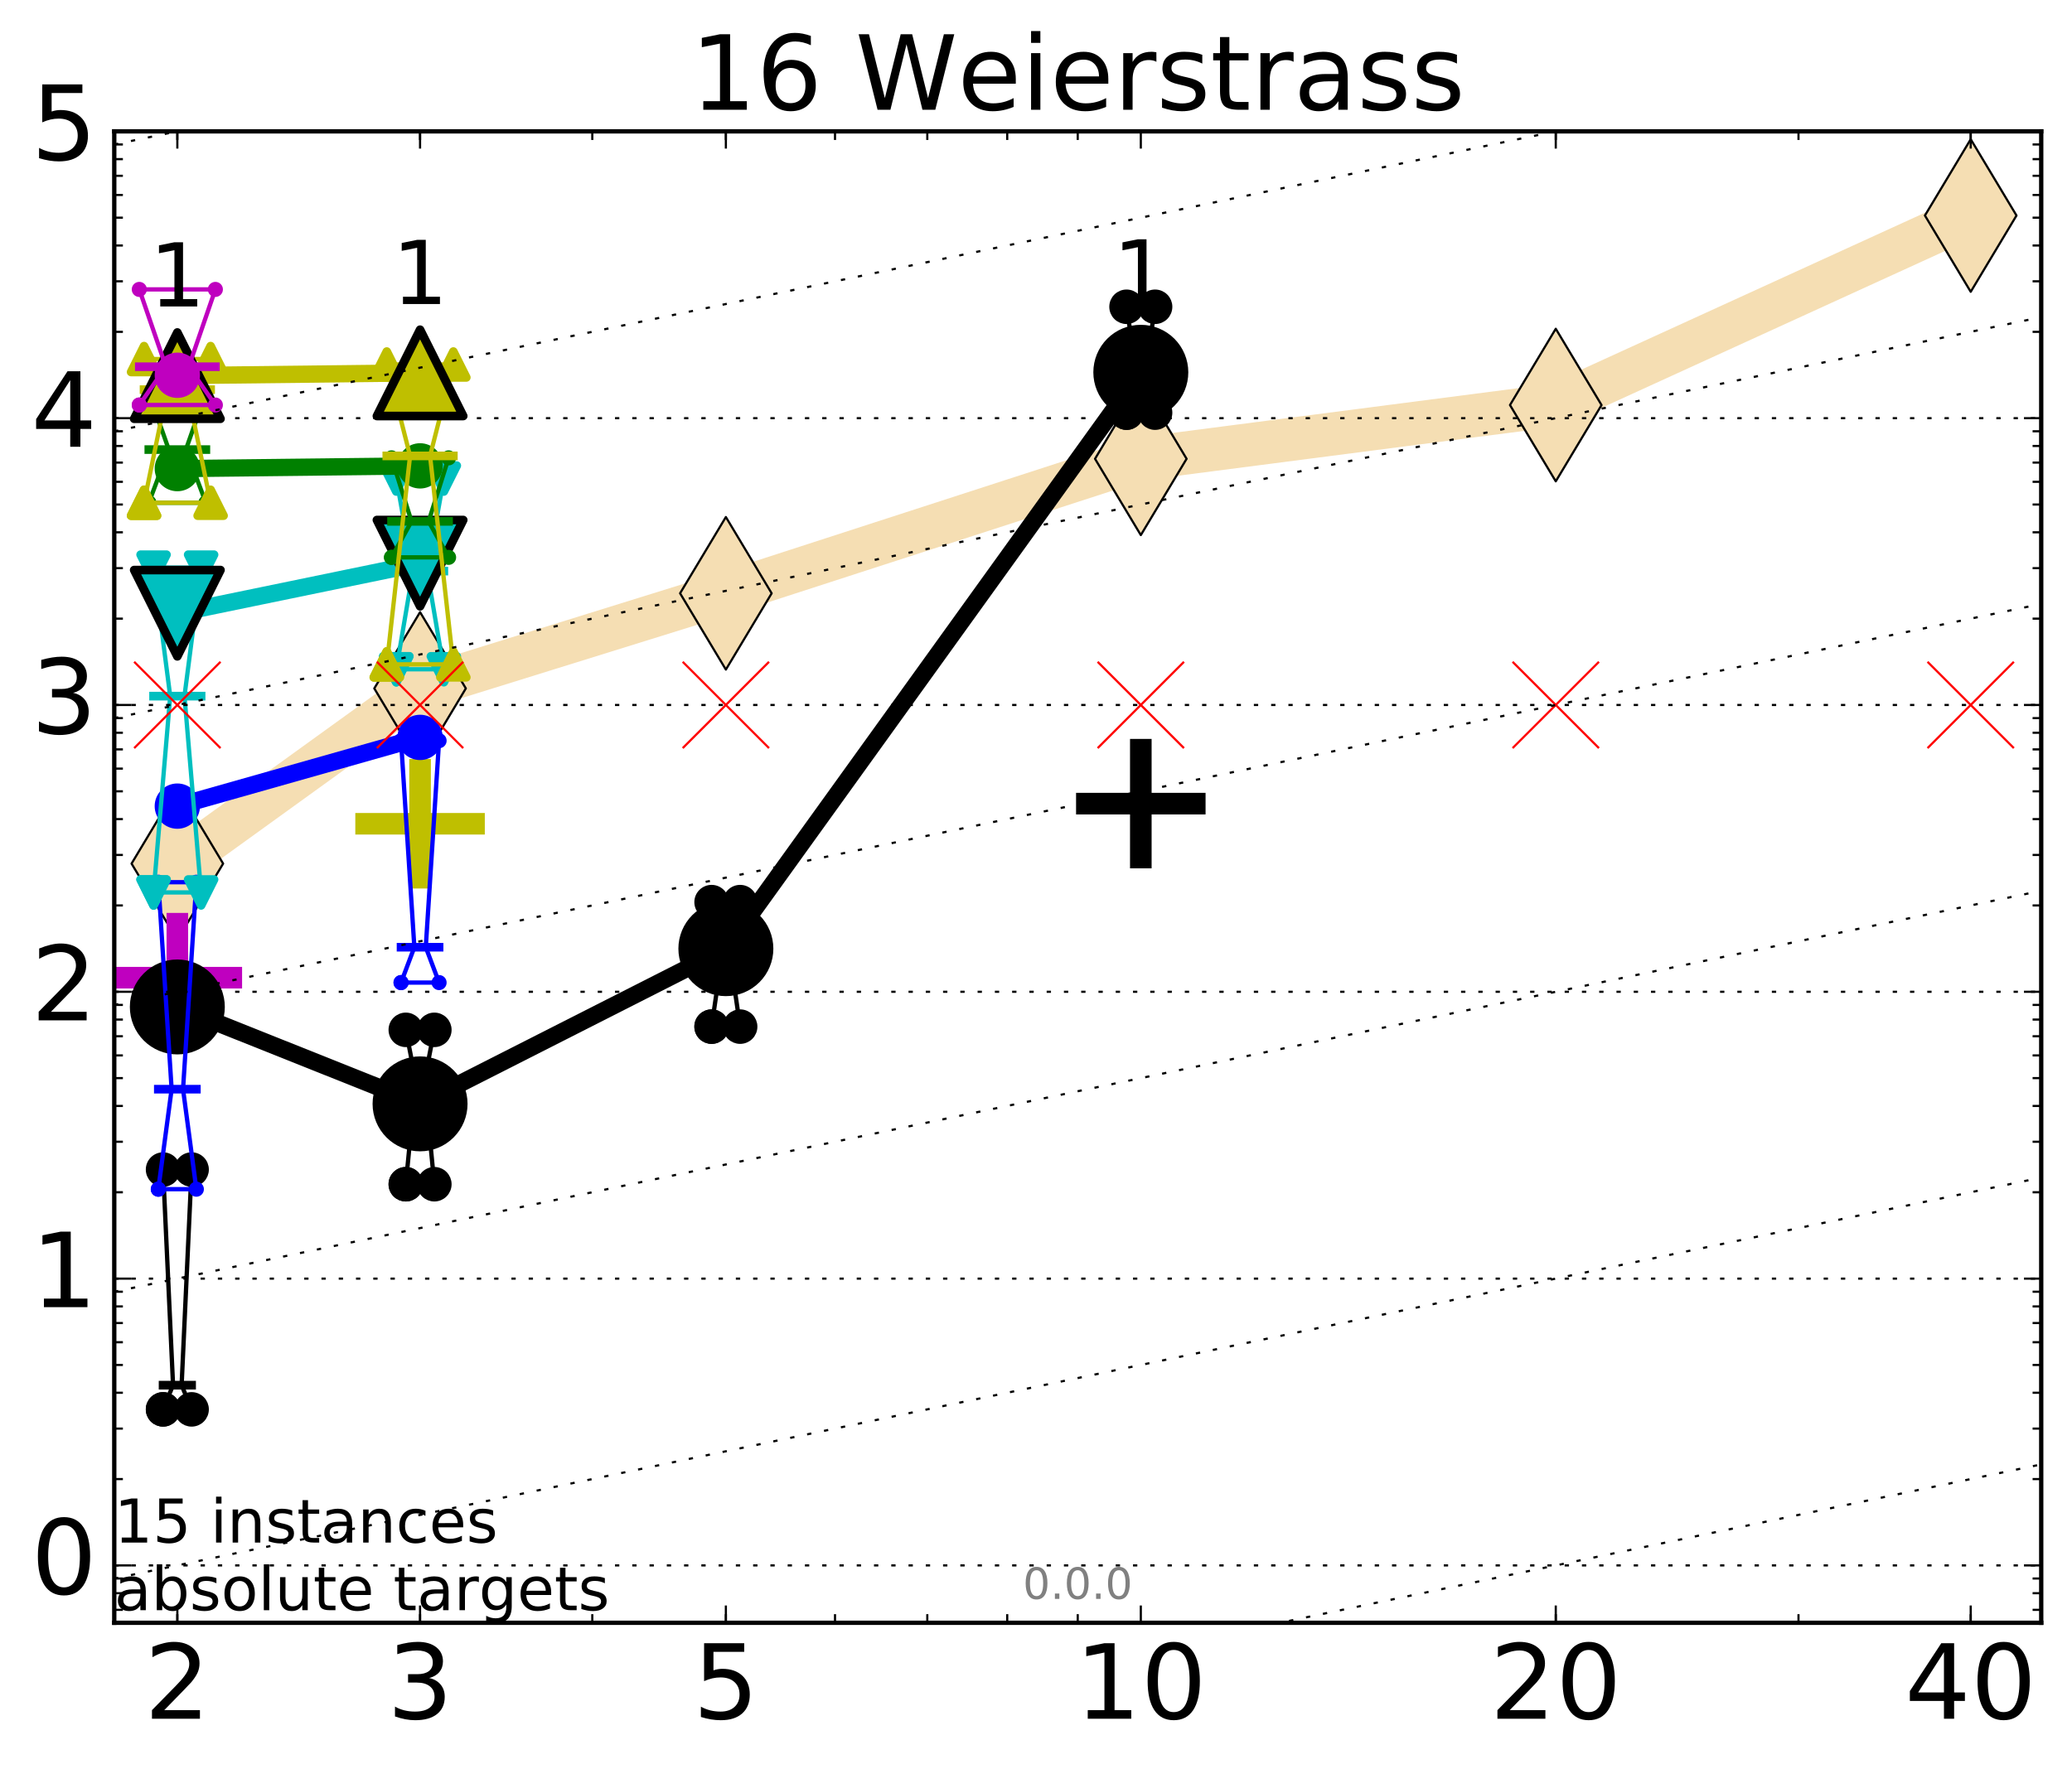 <?xml version="1.0" encoding="utf-8" standalone="no"?>
<!DOCTYPE svg PUBLIC "-//W3C//DTD SVG 1.1//EN"
  "http://www.w3.org/Graphics/SVG/1.1/DTD/svg11.dtd">
<!-- Created with matplotlib (http://matplotlib.org/) -->
<svg height="410pt" version="1.1" viewBox="0 0 480 410" width="480pt" xmlns="http://www.w3.org/2000/svg" xmlns:xlink="http://www.w3.org/1999/xlink">
 <defs>
  <style type="text/css">
*{stroke-linecap:butt;stroke-linejoin:round;stroke-miterlimit:100000;}
  </style>
 </defs>
 <g id="figure_1">
  <g id="patch_1">
   <path d="M 0 410.464 
L 480.07 410.464 
L 480.07 0 
L 0 0 
z
" style="fill:#ffffff;"/>
  </g>
  <g id="axes_1">
   <g id="patch_2">
    <path d="M 26.47 376.036 
L 472.87 376.036 
L 472.87 30.436 
L 26.47 30.436 
z
" style="fill:#ffffff;"/>
   </g>
   <g id="line2d_1">
    <path clip-path="url(#p89a19bc8c9)" d="M 41.082 200.119 
L 97.312 159.522 
L 168.155 137.483 
L 264.282 106.317 
L 360.409 93.86 
L 456.536 49.94 
" style="fill:none;stroke:#f5deb3;stroke-linecap:square;stroke-width:10.0;"/>
    <defs>
     <path d="M -0 17.678 
L 10.607 0 
L 0 -17.678 
L -10.607 -0 
z
" id="mbaecd6a35a" style="stroke:#000000;stroke-linejoin:miter;stroke-width:0.5;"/>
    </defs>
    <g clip-path="url(#p89a19bc8c9)">
     <use style="fill:#f5deb3;stroke:#000000;stroke-linejoin:miter;stroke-width:0.5;" x="41.082" xlink:href="#mbaecd6a35a" y="200.119"/>
     <use style="fill:#f5deb3;stroke:#000000;stroke-linejoin:miter;stroke-width:0.5;" x="97.312" xlink:href="#mbaecd6a35a" y="159.522"/>
     <use style="fill:#f5deb3;stroke:#000000;stroke-linejoin:miter;stroke-width:0.5;" x="168.155" xlink:href="#mbaecd6a35a" y="137.483"/>
     <use style="fill:#f5deb3;stroke:#000000;stroke-linejoin:miter;stroke-width:0.5;" x="264.282" xlink:href="#mbaecd6a35a" y="106.317"/>
     <use style="fill:#f5deb3;stroke:#000000;stroke-linejoin:miter;stroke-width:0.5;" x="360.409" xlink:href="#mbaecd6a35a" y="93.86"/>
     <use style="fill:#f5deb3;stroke:#000000;stroke-linejoin:miter;stroke-width:0.5;" x="456.536" xlink:href="#mbaecd6a35a" y="49.94"/>
    </g>
   </g>
   <g id="line2d_2">
    <defs>
     <path d="M -15 0 
L 15 0 
M 0 15 
L 0 -15 
" id="m1447675d69" style="stroke:#bf00bf;stroke-width:5.0;"/>
    </defs>
    <g clip-path="url(#p89a19bc8c9)">
     <use style="fill:#bf00bf;stroke:#bf00bf;stroke-width:5.0;" x="41.082" xlink:href="#m1447675d69" y="226.55"/>
    </g>
   </g>
   <g id="line2d_3">
    <defs>
     <path d="M -15 0 
L 15 0 
M 0 15 
L 0 -15 
" id="m4287184d96" style="stroke:#bfbf00;stroke-width:5.0;"/>
    </defs>
    <g clip-path="url(#p89a19bc8c9)">
     <use style="fill:#bfbf00;stroke:#bfbf00;stroke-width:5.0;" x="97.312" xlink:href="#m4287184d96" y="190.885"/>
    </g>
   </g>
   <g id="line2d_4">
    <defs>
     <path d="M -15 0 
L 15 0 
M 0 15 
L 0 -15 
" id="m4d90df2fda" style="stroke:#000000;stroke-width:5.0;"/>
    </defs>
    <g clip-path="url(#p89a19bc8c9)">
     <use style="stroke:#000000;stroke-width:5.0;" x="264.282" xlink:href="#m4d90df2fda" y="186.222"/>
    </g>
   </g>
   <g id="line2d_5">
    <path clip-path="url(#p89a19bc8c9)" d="M 37.777 326.584 
L 40.09 320.98 
L 37.777 271.013 
L 44.386 271.013 
L 42.073 320.98 
L 44.386 326.584 
L 37.777 326.584 
" style="fill:none;stroke:#000000;stroke-linecap:square;"/>
    <defs>
     <path d="M 0 0 
C 0 0 0 0 0 0 
C 0 0 0 0 0 0 
C 0 0 0 0 0 0 
C 0 0 0 0 0 0 
C 0 0 0 0 0 0 
C 0 0 0 0 0 0 
C 0 0 0 0 0 0 
C 0 0 0 0 0 0 
z
" id="mde82983569" style="stroke:#000000;stroke-width:2.0;"/>
    </defs>
    <g clip-path="url(#p89a19bc8c9)">
     <use style="stroke:#000000;stroke-width:2.0;" x="37.777" xlink:href="#mde82983569" y="326.584"/>
     <use style="stroke:#000000;stroke-width:2.0;" x="40.09" xlink:href="#mde82983569" y="320.98"/>
     <use style="stroke:#000000;stroke-width:2.0;" x="37.777" xlink:href="#mde82983569" y="271.013"/>
     <use style="stroke:#000000;stroke-width:2.0;" x="44.386" xlink:href="#mde82983569" y="271.013"/>
     <use style="stroke:#000000;stroke-width:2.0;" x="42.073" xlink:href="#mde82983569" y="320.98"/>
     <use style="stroke:#000000;stroke-width:2.0;" x="44.386" xlink:href="#mde82983569" y="326.584"/>
     <use style="stroke:#000000;stroke-width:2.0;" x="37.777" xlink:href="#mde82983569" y="326.584"/>
    </g>
   </g>
   <g id="line2d_6">
    <path clip-path="url(#p89a19bc8c9)" d="M 37.777 326.584 
L 44.386 326.584 
L 44.386 271.013 
L 37.777 271.013 
L 37.777 326.584 
" style="fill:none;"/>
    <defs>
     <path d="M 0 3 
C 0.796 3 1.559 2.684 2.121 2.121 
C 2.684 1.559 3 0.796 3 0 
C 3 -0.796 2.684 -1.559 2.121 -2.121 
C 1.559 -2.684 0.796 -3 0 -3 
C -0.796 -3 -1.559 -2.684 -2.121 -2.121 
C -2.684 -1.559 -3 -0.796 -3 0 
C -3 0.796 -2.684 1.559 -2.121 2.121 
C -1.559 2.684 -0.796 3 0 3 
z
" id="m572ffe263c" style="stroke:#000000;stroke-width:2.0;"/>
    </defs>
    <g clip-path="url(#p89a19bc8c9)">
     <use style="stroke:#000000;stroke-width:2.0;" x="37.777" xlink:href="#m572ffe263c" y="326.584"/>
     <use style="stroke:#000000;stroke-width:2.0;" x="44.386" xlink:href="#m572ffe263c" y="326.584"/>
     <use style="stroke:#000000;stroke-width:2.0;" x="44.386" xlink:href="#m572ffe263c" y="271.013"/>
     <use style="stroke:#000000;stroke-width:2.0;" x="37.777" xlink:href="#m572ffe263c" y="271.013"/>
     <use style="stroke:#000000;stroke-width:2.0;" x="37.777" xlink:href="#m572ffe263c" y="326.584"/>
    </g>
   </g>
   <g id="line2d_7">
    <path clip-path="url(#p89a19bc8c9)" d="M 37.777 320.98 
L 44.386 320.98 
" style="fill:none;stroke:#000000;stroke-linecap:square;stroke-width:2.0;"/>
    <g clip-path="url(#p89a19bc8c9)">
     <use style="stroke:#000000;stroke-width:2.0;" x="37.777" xlink:href="#mde82983569" y="320.98"/>
     <use style="stroke:#000000;stroke-width:2.0;" x="44.386" xlink:href="#mde82983569" y="320.98"/>
    </g>
   </g>
   <g id="line2d_8">
    <path clip-path="url(#p89a19bc8c9)" d="M 94.008 274.413 
L 96.321 250.509 
L 94.008 238.642 
L 100.617 238.642 
L 98.304 250.509 
L 100.617 274.413 
L 94.008 274.413 
" style="fill:none;stroke:#000000;stroke-linecap:square;"/>
    <g clip-path="url(#p89a19bc8c9)">
     <use style="stroke:#000000;stroke-width:2.0;" x="94.008" xlink:href="#mde82983569" y="274.413"/>
     <use style="stroke:#000000;stroke-width:2.0;" x="96.321" xlink:href="#mde82983569" y="250.509"/>
     <use style="stroke:#000000;stroke-width:2.0;" x="94.008" xlink:href="#mde82983569" y="238.642"/>
     <use style="stroke:#000000;stroke-width:2.0;" x="100.617" xlink:href="#mde82983569" y="238.642"/>
     <use style="stroke:#000000;stroke-width:2.0;" x="98.304" xlink:href="#mde82983569" y="250.509"/>
     <use style="stroke:#000000;stroke-width:2.0;" x="100.617" xlink:href="#mde82983569" y="274.413"/>
     <use style="stroke:#000000;stroke-width:2.0;" x="94.008" xlink:href="#mde82983569" y="274.413"/>
    </g>
   </g>
   <g id="line2d_9">
    <path clip-path="url(#p89a19bc8c9)" d="M 94.008 274.413 
L 100.617 274.413 
L 100.617 238.642 
L 94.008 238.642 
L 94.008 274.413 
" style="fill:none;"/>
    <g clip-path="url(#p89a19bc8c9)">
     <use style="stroke:#000000;stroke-width:2.0;" x="94.008" xlink:href="#m572ffe263c" y="274.413"/>
     <use style="stroke:#000000;stroke-width:2.0;" x="100.617" xlink:href="#m572ffe263c" y="274.413"/>
     <use style="stroke:#000000;stroke-width:2.0;" x="100.617" xlink:href="#m572ffe263c" y="238.642"/>
     <use style="stroke:#000000;stroke-width:2.0;" x="94.008" xlink:href="#m572ffe263c" y="238.642"/>
     <use style="stroke:#000000;stroke-width:2.0;" x="94.008" xlink:href="#m572ffe263c" y="274.413"/>
    </g>
   </g>
   <g id="line2d_10">
    <path clip-path="url(#p89a19bc8c9)" d="M 94.008 250.509 
L 100.617 250.509 
" style="fill:none;stroke:#000000;stroke-linecap:square;stroke-width:2.0;"/>
    <g clip-path="url(#p89a19bc8c9)">
     <use style="stroke:#000000;stroke-width:2.0;" x="94.008" xlink:href="#mde82983569" y="250.509"/>
     <use style="stroke:#000000;stroke-width:2.0;" x="100.617" xlink:href="#mde82983569" y="250.509"/>
    </g>
   </g>
   <g id="line2d_11">
    <path clip-path="url(#p89a19bc8c9)" d="M 164.85 237.895 
L 167.163 222.027 
L 164.85 209.045 
L 171.459 209.045 
L 169.146 222.027 
L 171.459 237.895 
L 164.85 237.895 
" style="fill:none;stroke:#000000;stroke-linecap:square;"/>
    <g clip-path="url(#p89a19bc8c9)">
     <use style="stroke:#000000;stroke-width:2.0;" x="164.85" xlink:href="#mde82983569" y="237.895"/>
     <use style="stroke:#000000;stroke-width:2.0;" x="167.163" xlink:href="#mde82983569" y="222.027"/>
     <use style="stroke:#000000;stroke-width:2.0;" x="164.85" xlink:href="#mde82983569" y="209.045"/>
     <use style="stroke:#000000;stroke-width:2.0;" x="171.459" xlink:href="#mde82983569" y="209.045"/>
     <use style="stroke:#000000;stroke-width:2.0;" x="169.146" xlink:href="#mde82983569" y="222.027"/>
     <use style="stroke:#000000;stroke-width:2.0;" x="171.459" xlink:href="#mde82983569" y="237.895"/>
     <use style="stroke:#000000;stroke-width:2.0;" x="164.85" xlink:href="#mde82983569" y="237.895"/>
    </g>
   </g>
   <g id="line2d_12">
    <path clip-path="url(#p89a19bc8c9)" d="M 164.85 237.895 
L 171.459 237.895 
L 171.459 209.045 
L 164.85 209.045 
L 164.85 237.895 
" style="fill:none;"/>
    <g clip-path="url(#p89a19bc8c9)">
     <use style="stroke:#000000;stroke-width:2.0;" x="164.85" xlink:href="#m572ffe263c" y="237.895"/>
     <use style="stroke:#000000;stroke-width:2.0;" x="171.459" xlink:href="#m572ffe263c" y="237.895"/>
     <use style="stroke:#000000;stroke-width:2.0;" x="171.459" xlink:href="#m572ffe263c" y="209.045"/>
     <use style="stroke:#000000;stroke-width:2.0;" x="164.85" xlink:href="#m572ffe263c" y="209.045"/>
     <use style="stroke:#000000;stroke-width:2.0;" x="164.85" xlink:href="#m572ffe263c" y="237.895"/>
    </g>
   </g>
   <g id="line2d_13">
    <path clip-path="url(#p89a19bc8c9)" d="M 164.85 222.027 
L 171.459 222.027 
" style="fill:none;stroke:#000000;stroke-linecap:square;stroke-width:2.0;"/>
    <g clip-path="url(#p89a19bc8c9)">
     <use style="stroke:#000000;stroke-width:2.0;" x="164.85" xlink:href="#mde82983569" y="222.027"/>
     <use style="stroke:#000000;stroke-width:2.0;" x="171.459" xlink:href="#mde82983569" y="222.027"/>
    </g>
   </g>
   <g id="line2d_14">
    <path clip-path="url(#p89a19bc8c9)" d="M 260.977 95.619 
L 263.29 86.267 
L 260.977 71.089 
L 267.586 71.089 
L 265.273 86.267 
L 267.586 95.619 
L 260.977 95.619 
" style="fill:none;stroke:#000000;stroke-linecap:square;"/>
    <g clip-path="url(#p89a19bc8c9)">
     <use style="stroke:#000000;stroke-width:2.0;" x="260.977" xlink:href="#mde82983569" y="95.619"/>
     <use style="stroke:#000000;stroke-width:2.0;" x="263.29" xlink:href="#mde82983569" y="86.267"/>
     <use style="stroke:#000000;stroke-width:2.0;" x="260.977" xlink:href="#mde82983569" y="71.089"/>
     <use style="stroke:#000000;stroke-width:2.0;" x="267.586" xlink:href="#mde82983569" y="71.089"/>
     <use style="stroke:#000000;stroke-width:2.0;" x="265.273" xlink:href="#mde82983569" y="86.267"/>
     <use style="stroke:#000000;stroke-width:2.0;" x="267.586" xlink:href="#mde82983569" y="95.619"/>
     <use style="stroke:#000000;stroke-width:2.0;" x="260.977" xlink:href="#mde82983569" y="95.619"/>
    </g>
   </g>
   <g id="line2d_15">
    <path clip-path="url(#p89a19bc8c9)" d="M 260.977 95.619 
L 267.586 95.619 
L 267.586 71.089 
L 260.977 71.089 
L 260.977 95.619 
" style="fill:none;"/>
    <g clip-path="url(#p89a19bc8c9)">
     <use style="stroke:#000000;stroke-width:2.0;" x="260.977" xlink:href="#m572ffe263c" y="95.619"/>
     <use style="stroke:#000000;stroke-width:2.0;" x="267.586" xlink:href="#m572ffe263c" y="95.619"/>
     <use style="stroke:#000000;stroke-width:2.0;" x="267.586" xlink:href="#m572ffe263c" y="71.089"/>
     <use style="stroke:#000000;stroke-width:2.0;" x="260.977" xlink:href="#m572ffe263c" y="71.089"/>
     <use style="stroke:#000000;stroke-width:2.0;" x="260.977" xlink:href="#m572ffe263c" y="95.619"/>
    </g>
   </g>
   <g id="line2d_16">
    <path clip-path="url(#p89a19bc8c9)" d="M 260.977 86.267 
L 267.586 86.267 
" style="fill:none;stroke:#000000;stroke-linecap:square;stroke-width:2.0;"/>
    <g clip-path="url(#p89a19bc8c9)">
     <use style="stroke:#000000;stroke-width:2.0;" x="260.977" xlink:href="#mde82983569" y="86.267"/>
     <use style="stroke:#000000;stroke-width:2.0;" x="267.586" xlink:href="#mde82983569" y="86.267"/>
    </g>
   </g>
   <g id="line2d_17">
    <path clip-path="url(#p89a19bc8c9)" d="M 41.082 233.335 
L 97.312 255.791 
" style="fill:none;stroke:#000000;stroke-linecap:square;stroke-width:4.0;"/>
    <g clip-path="url(#p89a19bc8c9)">
     <use style="stroke:#000000;stroke-width:2.0;" x="41.082" xlink:href="#mde82983569" y="233.335"/>
     <use style="stroke:#000000;stroke-width:2.0;" x="97.312" xlink:href="#mde82983569" y="255.791"/>
    </g>
   </g>
   <g id="line2d_18">
    <path clip-path="url(#p89a19bc8c9)" d="M 97.312 255.791 
L 168.155 219.83 
" style="fill:none;stroke:#000000;stroke-linecap:square;stroke-width:4.0;"/>
    <g clip-path="url(#p89a19bc8c9)">
     <use style="stroke:#000000;stroke-width:2.0;" x="97.312" xlink:href="#mde82983569" y="255.791"/>
     <use style="stroke:#000000;stroke-width:2.0;" x="168.155" xlink:href="#mde82983569" y="219.83"/>
    </g>
   </g>
   <g id="line2d_19">
    <path clip-path="url(#p89a19bc8c9)" d="M 168.155 219.83 
L 264.282 86.267 
" style="fill:none;stroke:#000000;stroke-linecap:square;stroke-width:4.0;"/>
    <g clip-path="url(#p89a19bc8c9)">
     <use style="stroke:#000000;stroke-width:2.0;" x="168.155" xlink:href="#mde82983569" y="219.83"/>
     <use style="stroke:#000000;stroke-width:2.0;" x="264.282" xlink:href="#mde82983569" y="86.267"/>
    </g>
   </g>
   <g id="line2d_20">
    <path clip-path="url(#p89a19bc8c9)" d="M 41.082 233.335 
L 97.312 255.791 
L 168.155 219.83 
L 264.282 86.267 
" style="fill:none;"/>
    <defs>
     <path d="M 0 10 
C 2.652 10 5.196 8.946 7.071 7.071 
C 8.946 5.196 10 2.652 10 0 
C 10 -2.652 8.946 -5.196 7.071 -7.071 
C 5.196 -8.946 2.652 -10 0 -10 
C -2.652 -10 -5.196 -8.946 -7.071 -7.071 
C -8.946 -5.196 -10 -2.652 -10 0 
C -10 2.652 -8.946 5.196 -7.071 7.071 
C -5.196 8.946 -2.652 10 0 10 
z
" id="mc30394109e" style="stroke:#000000;stroke-width:2.0;"/>
    </defs>
    <g clip-path="url(#p89a19bc8c9)">
     <use style="stroke:#000000;stroke-width:2.0;" x="41.082" xlink:href="#mc30394109e" y="233.335"/>
     <use style="stroke:#000000;stroke-width:2.0;" x="97.312" xlink:href="#mc30394109e" y="255.791"/>
     <use style="stroke:#000000;stroke-width:2.0;" x="168.155" xlink:href="#mc30394109e" y="219.83"/>
     <use style="stroke:#000000;stroke-width:2.0;" x="264.282" xlink:href="#mc30394109e" y="86.267"/>
    </g>
   </g>
   <g id="line2d_21">
    <path clip-path="url(#p89a19bc8c9)" d="M 36.676 275.563 
L 39.76 252.392 
L 36.676 204.431 
L 45.488 204.431 
L 42.403 252.392 
L 45.488 275.563 
L 36.676 275.563 
" style="fill:none;stroke:#0000ff;stroke-linecap:square;"/>
    <defs>
     <path d="M 0 0 
C 0 0 0 0 0 0 
C 0 0 0 0 0 0 
C 0 0 0 0 0 0 
C 0 0 0 0 0 0 
C 0 0 0 0 0 0 
C 0 0 0 0 0 0 
C 0 0 0 0 0 0 
C 0 0 0 0 0 0 
z
" id="m118a87c277" style="stroke:#0000ff;stroke-width:0.5;"/>
    </defs>
    <g clip-path="url(#p89a19bc8c9)">
     <use style="fill:#0000ff;stroke:#0000ff;stroke-width:0.5;" x="36.676" xlink:href="#m118a87c277" y="275.563"/>
     <use style="fill:#0000ff;stroke:#0000ff;stroke-width:0.5;" x="39.76" xlink:href="#m118a87c277" y="252.392"/>
     <use style="fill:#0000ff;stroke:#0000ff;stroke-width:0.5;" x="36.676" xlink:href="#m118a87c277" y="204.431"/>
     <use style="fill:#0000ff;stroke:#0000ff;stroke-width:0.5;" x="45.488" xlink:href="#m118a87c277" y="204.431"/>
     <use style="fill:#0000ff;stroke:#0000ff;stroke-width:0.5;" x="42.403" xlink:href="#m118a87c277" y="252.392"/>
     <use style="fill:#0000ff;stroke:#0000ff;stroke-width:0.5;" x="45.488" xlink:href="#m118a87c277" y="275.563"/>
     <use style="fill:#0000ff;stroke:#0000ff;stroke-width:0.5;" x="36.676" xlink:href="#m118a87c277" y="275.563"/>
    </g>
   </g>
   <g id="line2d_22">
    <path clip-path="url(#p89a19bc8c9)" d="M 36.676 275.563 
L 45.488 275.563 
L 45.488 204.431 
L 36.676 204.431 
L 36.676 275.563 
" style="fill:none;"/>
    <defs>
     <path d="M 0 1.5 
C 0.398 1.5 0.779 1.342 1.061 1.061 
C 1.342 0.779 1.5 0.398 1.5 0 
C 1.5 -0.398 1.342 -0.779 1.061 -1.061 
C 0.779 -1.342 0.398 -1.5 0 -1.5 
C -0.398 -1.5 -0.779 -1.342 -1.061 -1.061 
C -1.342 -0.779 -1.5 -0.398 -1.5 0 
C -1.5 0.398 -1.342 0.779 -1.061 1.061 
C -0.779 1.342 -0.398 1.5 0 1.5 
z
" id="m9857e303e5" style="stroke:#0000ff;stroke-width:0.5;"/>
    </defs>
    <g clip-path="url(#p89a19bc8c9)">
     <use style="fill:#0000ff;stroke:#0000ff;stroke-width:0.5;" x="36.676" xlink:href="#m9857e303e5" y="275.563"/>
     <use style="fill:#0000ff;stroke:#0000ff;stroke-width:0.5;" x="45.488" xlink:href="#m9857e303e5" y="275.563"/>
     <use style="fill:#0000ff;stroke:#0000ff;stroke-width:0.5;" x="45.488" xlink:href="#m9857e303e5" y="204.431"/>
     <use style="fill:#0000ff;stroke:#0000ff;stroke-width:0.5;" x="36.676" xlink:href="#m9857e303e5" y="204.431"/>
     <use style="fill:#0000ff;stroke:#0000ff;stroke-width:0.5;" x="36.676" xlink:href="#m9857e303e5" y="275.563"/>
    </g>
   </g>
   <g id="line2d_23">
    <path clip-path="url(#p89a19bc8c9)" d="M 36.676 252.392 
L 45.488 252.392 
" style="fill:none;stroke:#0000ff;stroke-linecap:square;stroke-width:2.0;"/>
    <g clip-path="url(#p89a19bc8c9)">
     <use style="fill:#0000ff;stroke:#0000ff;stroke-width:0.5;" x="36.676" xlink:href="#m118a87c277" y="252.392"/>
     <use style="fill:#0000ff;stroke:#0000ff;stroke-width:0.5;" x="45.488" xlink:href="#m118a87c277" y="252.392"/>
    </g>
   </g>
   <g id="line2d_24">
    <path clip-path="url(#p89a19bc8c9)" d="M 92.906 227.689 
L 95.991 219.497 
L 92.906 171.637 
L 101.718 171.637 
L 98.634 219.497 
L 101.718 227.689 
L 92.906 227.689 
" style="fill:none;stroke:#0000ff;stroke-linecap:square;"/>
    <g clip-path="url(#p89a19bc8c9)">
     <use style="fill:#0000ff;stroke:#0000ff;stroke-width:0.5;" x="92.906" xlink:href="#m118a87c277" y="227.689"/>
     <use style="fill:#0000ff;stroke:#0000ff;stroke-width:0.5;" x="95.991" xlink:href="#m118a87c277" y="219.497"/>
     <use style="fill:#0000ff;stroke:#0000ff;stroke-width:0.5;" x="92.906" xlink:href="#m118a87c277" y="171.637"/>
     <use style="fill:#0000ff;stroke:#0000ff;stroke-width:0.5;" x="101.718" xlink:href="#m118a87c277" y="171.637"/>
     <use style="fill:#0000ff;stroke:#0000ff;stroke-width:0.5;" x="98.634" xlink:href="#m118a87c277" y="219.497"/>
     <use style="fill:#0000ff;stroke:#0000ff;stroke-width:0.5;" x="101.718" xlink:href="#m118a87c277" y="227.689"/>
     <use style="fill:#0000ff;stroke:#0000ff;stroke-width:0.5;" x="92.906" xlink:href="#m118a87c277" y="227.689"/>
    </g>
   </g>
   <g id="line2d_25">
    <path clip-path="url(#p89a19bc8c9)" d="M 92.906 227.689 
L 101.718 227.689 
L 101.718 171.637 
L 92.906 171.637 
L 92.906 227.689 
" style="fill:none;"/>
    <g clip-path="url(#p89a19bc8c9)">
     <use style="fill:#0000ff;stroke:#0000ff;stroke-width:0.5;" x="92.906" xlink:href="#m9857e303e5" y="227.689"/>
     <use style="fill:#0000ff;stroke:#0000ff;stroke-width:0.5;" x="101.718" xlink:href="#m9857e303e5" y="227.689"/>
     <use style="fill:#0000ff;stroke:#0000ff;stroke-width:0.5;" x="101.718" xlink:href="#m9857e303e5" y="171.637"/>
     <use style="fill:#0000ff;stroke:#0000ff;stroke-width:0.5;" x="92.906" xlink:href="#m9857e303e5" y="171.637"/>
     <use style="fill:#0000ff;stroke:#0000ff;stroke-width:0.5;" x="92.906" xlink:href="#m9857e303e5" y="227.689"/>
    </g>
   </g>
   <g id="line2d_26">
    <path clip-path="url(#p89a19bc8c9)" d="M 92.906 219.497 
L 101.718 219.497 
" style="fill:none;stroke:#0000ff;stroke-linecap:square;stroke-width:2.0;"/>
    <g clip-path="url(#p89a19bc8c9)">
     <use style="fill:#0000ff;stroke:#0000ff;stroke-width:0.5;" x="92.906" xlink:href="#m118a87c277" y="219.497"/>
     <use style="fill:#0000ff;stroke:#0000ff;stroke-width:0.5;" x="101.718" xlink:href="#m118a87c277" y="219.497"/>
    </g>
   </g>
   <g id="line2d_27">
    <path clip-path="url(#p89a19bc8c9)" d="M 41.082 186.798 
L 97.312 170.873 
" style="fill:none;stroke:#0000ff;stroke-linecap:square;stroke-width:4.0;"/>
    <g clip-path="url(#p89a19bc8c9)">
     <use style="fill:#0000ff;stroke:#0000ff;stroke-width:0.5;" x="41.082" xlink:href="#m118a87c277" y="186.798"/>
     <use style="fill:#0000ff;stroke:#0000ff;stroke-width:0.5;" x="97.312" xlink:href="#m118a87c277" y="170.873"/>
    </g>
   </g>
   <g id="line2d_28">
    <path clip-path="url(#p89a19bc8c9)" d="M 41.082 186.798 
L 97.312 170.873 
" style="fill:none;"/>
    <defs>
     <path d="M 0 5 
C 1.326 5 2.598 4.473 3.536 3.536 
C 4.473 2.598 5 1.326 5 0 
C 5 -1.326 4.473 -2.598 3.536 -3.536 
C 2.598 -4.473 1.326 -5 0 -5 
C -1.326 -5 -2.598 -4.473 -3.536 -3.536 
C -4.473 -2.598 -5 -1.326 -5 0 
C -5 1.326 -4.473 2.598 -3.536 3.536 
C -2.598 4.473 -1.326 5 0 5 
z
" id="mf2716ccdde" style="stroke:#0000ff;stroke-width:0.5;"/>
    </defs>
    <g clip-path="url(#p89a19bc8c9)">
     <use style="fill:#0000ff;stroke:#0000ff;stroke-width:0.5;" x="41.082" xlink:href="#mf2716ccdde" y="186.798"/>
     <use style="fill:#0000ff;stroke:#0000ff;stroke-width:0.5;" x="97.312" xlink:href="#mf2716ccdde" y="170.873"/>
    </g>
   </g>
   <g id="line2d_29">
    <path clip-path="url(#p89a19bc8c9)" d="M 35.574 206.802 
L 39.429 161.312 
L 35.574 131.534 
L 46.589 131.534 
L 42.734 161.312 
L 46.589 206.802 
L 35.574 206.802 
" style="fill:none;stroke:#00bfbf;stroke-linecap:square;"/>
    <defs>
     <path d="M 0 0 
L 0 0 
L 0 0 
z
" id="m40f5bab087" style="stroke:#00bfbf;stroke-linejoin:miter;stroke-width:2.0;"/>
    </defs>
    <g clip-path="url(#p89a19bc8c9)">
     <use style="fill:#00bfbf;stroke:#00bfbf;stroke-linejoin:miter;stroke-width:2.0;" x="35.574" xlink:href="#m40f5bab087" y="206.802"/>
     <use style="fill:#00bfbf;stroke:#00bfbf;stroke-linejoin:miter;stroke-width:2.0;" x="39.429" xlink:href="#m40f5bab087" y="161.312"/>
     <use style="fill:#00bfbf;stroke:#00bfbf;stroke-linejoin:miter;stroke-width:2.0;" x="35.574" xlink:href="#m40f5bab087" y="131.534"/>
     <use style="fill:#00bfbf;stroke:#00bfbf;stroke-linejoin:miter;stroke-width:2.0;" x="46.589" xlink:href="#m40f5bab087" y="131.534"/>
     <use style="fill:#00bfbf;stroke:#00bfbf;stroke-linejoin:miter;stroke-width:2.0;" x="42.734" xlink:href="#m40f5bab087" y="161.312"/>
     <use style="fill:#00bfbf;stroke:#00bfbf;stroke-linejoin:miter;stroke-width:2.0;" x="46.589" xlink:href="#m40f5bab087" y="206.802"/>
     <use style="fill:#00bfbf;stroke:#00bfbf;stroke-linejoin:miter;stroke-width:2.0;" x="35.574" xlink:href="#m40f5bab087" y="206.802"/>
    </g>
   </g>
   <g id="line2d_30">
    <path clip-path="url(#p89a19bc8c9)" d="M 35.574 206.802 
L 46.589 206.802 
L 46.589 131.534 
L 35.574 131.534 
L 35.574 206.802 
" style="fill:none;"/>
    <defs>
     <path d="M -0 3 
L 3 -3 
L -3 -3 
z
" id="md3026e5961" style="stroke:#00bfbf;stroke-linejoin:miter;stroke-width:2.0;"/>
    </defs>
    <g clip-path="url(#p89a19bc8c9)">
     <use style="fill:#00bfbf;stroke:#00bfbf;stroke-linejoin:miter;stroke-width:2.0;" x="35.574" xlink:href="#md3026e5961" y="206.802"/>
     <use style="fill:#00bfbf;stroke:#00bfbf;stroke-linejoin:miter;stroke-width:2.0;" x="46.589" xlink:href="#md3026e5961" y="206.802"/>
     <use style="fill:#00bfbf;stroke:#00bfbf;stroke-linejoin:miter;stroke-width:2.0;" x="46.589" xlink:href="#md3026e5961" y="131.534"/>
     <use style="fill:#00bfbf;stroke:#00bfbf;stroke-linejoin:miter;stroke-width:2.0;" x="35.574" xlink:href="#md3026e5961" y="131.534"/>
     <use style="fill:#00bfbf;stroke:#00bfbf;stroke-linejoin:miter;stroke-width:2.0;" x="35.574" xlink:href="#md3026e5961" y="206.802"/>
    </g>
   </g>
   <g id="line2d_31">
    <path clip-path="url(#p89a19bc8c9)" d="M 35.574 161.312 
L 46.589 161.312 
" style="fill:none;stroke:#00bfbf;stroke-linecap:square;stroke-width:2.0;"/>
    <g clip-path="url(#p89a19bc8c9)">
     <use style="fill:#00bfbf;stroke:#00bfbf;stroke-linejoin:miter;stroke-width:2.0;" x="35.574" xlink:href="#m40f5bab087" y="161.312"/>
     <use style="fill:#00bfbf;stroke:#00bfbf;stroke-linejoin:miter;stroke-width:2.0;" x="46.589" xlink:href="#m40f5bab087" y="161.312"/>
    </g>
   </g>
   <g id="line2d_32">
    <path clip-path="url(#p89a19bc8c9)" d="M 91.805 155.085 
L 95.66 132.339 
L 91.805 110.894 
L 102.82 110.894 
L 98.965 132.339 
L 102.82 155.085 
L 91.805 155.085 
" style="fill:none;stroke:#00bfbf;stroke-linecap:square;"/>
    <g clip-path="url(#p89a19bc8c9)">
     <use style="fill:#00bfbf;stroke:#00bfbf;stroke-linejoin:miter;stroke-width:2.0;" x="91.805" xlink:href="#m40f5bab087" y="155.085"/>
     <use style="fill:#00bfbf;stroke:#00bfbf;stroke-linejoin:miter;stroke-width:2.0;" x="95.66" xlink:href="#m40f5bab087" y="132.339"/>
     <use style="fill:#00bfbf;stroke:#00bfbf;stroke-linejoin:miter;stroke-width:2.0;" x="91.805" xlink:href="#m40f5bab087" y="110.894"/>
     <use style="fill:#00bfbf;stroke:#00bfbf;stroke-linejoin:miter;stroke-width:2.0;" x="102.82" xlink:href="#m40f5bab087" y="110.894"/>
     <use style="fill:#00bfbf;stroke:#00bfbf;stroke-linejoin:miter;stroke-width:2.0;" x="98.965" xlink:href="#m40f5bab087" y="132.339"/>
     <use style="fill:#00bfbf;stroke:#00bfbf;stroke-linejoin:miter;stroke-width:2.0;" x="102.82" xlink:href="#m40f5bab087" y="155.085"/>
     <use style="fill:#00bfbf;stroke:#00bfbf;stroke-linejoin:miter;stroke-width:2.0;" x="91.805" xlink:href="#m40f5bab087" y="155.085"/>
    </g>
   </g>
   <g id="line2d_33">
    <path clip-path="url(#p89a19bc8c9)" d="M 91.805 155.085 
L 102.82 155.085 
L 102.82 110.894 
L 91.805 110.894 
L 91.805 155.085 
" style="fill:none;"/>
    <g clip-path="url(#p89a19bc8c9)">
     <use style="fill:#00bfbf;stroke:#00bfbf;stroke-linejoin:miter;stroke-width:2.0;" x="91.805" xlink:href="#md3026e5961" y="155.085"/>
     <use style="fill:#00bfbf;stroke:#00bfbf;stroke-linejoin:miter;stroke-width:2.0;" x="102.82" xlink:href="#md3026e5961" y="155.085"/>
     <use style="fill:#00bfbf;stroke:#00bfbf;stroke-linejoin:miter;stroke-width:2.0;" x="102.82" xlink:href="#md3026e5961" y="110.894"/>
     <use style="fill:#00bfbf;stroke:#00bfbf;stroke-linejoin:miter;stroke-width:2.0;" x="91.805" xlink:href="#md3026e5961" y="110.894"/>
     <use style="fill:#00bfbf;stroke:#00bfbf;stroke-linejoin:miter;stroke-width:2.0;" x="91.805" xlink:href="#md3026e5961" y="155.085"/>
    </g>
   </g>
   <g id="line2d_34">
    <path clip-path="url(#p89a19bc8c9)" d="M 91.805 132.339 
L 102.82 132.339 
" style="fill:none;stroke:#00bfbf;stroke-linecap:square;stroke-width:2.0;"/>
    <g clip-path="url(#p89a19bc8c9)">
     <use style="fill:#00bfbf;stroke:#00bfbf;stroke-linejoin:miter;stroke-width:2.0;" x="91.805" xlink:href="#m40f5bab087" y="132.339"/>
     <use style="fill:#00bfbf;stroke:#00bfbf;stroke-linejoin:miter;stroke-width:2.0;" x="102.82" xlink:href="#m40f5bab087" y="132.339"/>
    </g>
   </g>
   <g id="line2d_35">
    <path clip-path="url(#p89a19bc8c9)" d="M 41.082 142.093 
L 97.312 130.499 
" style="fill:none;stroke:#00bfbf;stroke-linecap:square;stroke-width:4.0;"/>
    <defs>
     <path d="M 0 0 
L 0 0 
L 0 0 
z
" id="me768974fc9" style="stroke:#000000;stroke-linejoin:miter;stroke-width:2.0;"/>
    </defs>
    <g clip-path="url(#p89a19bc8c9)">
     <use style="fill:#00bfbf;stroke:#000000;stroke-linejoin:miter;stroke-width:2.0;" x="41.082" xlink:href="#me768974fc9" y="142.093"/>
     <use style="fill:#00bfbf;stroke:#000000;stroke-linejoin:miter;stroke-width:2.0;" x="97.312" xlink:href="#me768974fc9" y="130.499"/>
    </g>
   </g>
   <g id="line2d_36">
    <path clip-path="url(#p89a19bc8c9)" d="M 41.082 142.093 
L 97.312 130.499 
" style="fill:none;"/>
    <defs>
     <path d="M -0 10 
L 10 -10 
L -10 -10 
z
" id="mb898bf4a45" style="stroke:#000000;stroke-linejoin:miter;stroke-width:2.0;"/>
    </defs>
    <g clip-path="url(#p89a19bc8c9)">
     <use style="fill:#00bfbf;stroke:#000000;stroke-linejoin:miter;stroke-width:2.0;" x="41.082" xlink:href="#mb898bf4a45" y="142.093"/>
     <use style="fill:#00bfbf;stroke:#000000;stroke-linejoin:miter;stroke-width:2.0;" x="97.312" xlink:href="#mb898bf4a45" y="130.499"/>
    </g>
   </g>
   <g id="line2d_37">
    <path clip-path="url(#p89a19bc8c9)" d="M 34.473 116.506 
L 39.099 104.179 
L 34.473 90.992 
L 47.691 90.992 
L 43.064 104.179 
L 47.691 116.506 
L 34.473 116.506 
" style="fill:none;stroke:#008000;stroke-linecap:square;"/>
    <defs>
     <path d="M 0 0 
C 0 0 0 0 0 0 
C 0 0 0 0 0 0 
C 0 0 0 0 0 0 
C 0 0 0 0 0 0 
C 0 0 0 0 0 0 
C 0 0 0 0 0 0 
C 0 0 0 0 0 0 
C 0 0 0 0 0 0 
z
" id="md4dd6ca742" style="stroke:#008000;stroke-width:0.5;"/>
    </defs>
    <g clip-path="url(#p89a19bc8c9)">
     <use style="fill:#008000;stroke:#008000;stroke-width:0.5;" x="34.473" xlink:href="#md4dd6ca742" y="116.506"/>
     <use style="fill:#008000;stroke:#008000;stroke-width:0.5;" x="39.099" xlink:href="#md4dd6ca742" y="104.179"/>
     <use style="fill:#008000;stroke:#008000;stroke-width:0.5;" x="34.473" xlink:href="#md4dd6ca742" y="90.992"/>
     <use style="fill:#008000;stroke:#008000;stroke-width:0.5;" x="47.691" xlink:href="#md4dd6ca742" y="90.992"/>
     <use style="fill:#008000;stroke:#008000;stroke-width:0.5;" x="43.064" xlink:href="#md4dd6ca742" y="104.179"/>
     <use style="fill:#008000;stroke:#008000;stroke-width:0.5;" x="47.691" xlink:href="#md4dd6ca742" y="116.506"/>
     <use style="fill:#008000;stroke:#008000;stroke-width:0.5;" x="34.473" xlink:href="#md4dd6ca742" y="116.506"/>
    </g>
   </g>
   <g id="line2d_38">
    <path clip-path="url(#p89a19bc8c9)" d="M 34.473 116.506 
L 47.691 116.506 
L 47.691 90.992 
L 34.473 90.992 
L 34.473 116.506 
" style="fill:none;"/>
    <defs>
     <path d="M 0 1.5 
C 0.398 1.5 0.779 1.342 1.061 1.061 
C 1.342 0.779 1.5 0.398 1.5 0 
C 1.5 -0.398 1.342 -0.779 1.061 -1.061 
C 0.779 -1.342 0.398 -1.5 0 -1.5 
C -0.398 -1.5 -0.779 -1.342 -1.061 -1.061 
C -1.342 -0.779 -1.5 -0.398 -1.5 0 
C -1.5 0.398 -1.342 0.779 -1.061 1.061 
C -0.779 1.342 -0.398 1.5 0 1.5 
z
" id="md809ed09a3" style="stroke:#008000;stroke-width:0.5;"/>
    </defs>
    <g clip-path="url(#p89a19bc8c9)">
     <use style="fill:#008000;stroke:#008000;stroke-width:0.5;" x="34.473" xlink:href="#md809ed09a3" y="116.506"/>
     <use style="fill:#008000;stroke:#008000;stroke-width:0.5;" x="47.691" xlink:href="#md809ed09a3" y="116.506"/>
     <use style="fill:#008000;stroke:#008000;stroke-width:0.5;" x="47.691" xlink:href="#md809ed09a3" y="90.992"/>
     <use style="fill:#008000;stroke:#008000;stroke-width:0.5;" x="34.473" xlink:href="#md809ed09a3" y="90.992"/>
     <use style="fill:#008000;stroke:#008000;stroke-width:0.5;" x="34.473" xlink:href="#md809ed09a3" y="116.506"/>
    </g>
   </g>
   <g id="line2d_39">
    <path clip-path="url(#p89a19bc8c9)" d="M 34.473 104.179 
L 47.691 104.179 
" style="fill:none;stroke:#008000;stroke-linecap:square;stroke-width:2.0;"/>
    <g clip-path="url(#p89a19bc8c9)">
     <use style="fill:#008000;stroke:#008000;stroke-width:0.5;" x="34.473" xlink:href="#md4dd6ca742" y="104.179"/>
     <use style="fill:#008000;stroke:#008000;stroke-width:0.5;" x="47.691" xlink:href="#md4dd6ca742" y="104.179"/>
    </g>
   </g>
   <g id="line2d_40">
    <path clip-path="url(#p89a19bc8c9)" d="M 90.703 129.153 
L 95.33 120.823 
L 90.703 106.096 
L 103.921 106.096 
L 99.295 120.823 
L 103.921 129.153 
L 90.703 129.153 
" style="fill:none;stroke:#008000;stroke-linecap:square;"/>
    <g clip-path="url(#p89a19bc8c9)">
     <use style="fill:#008000;stroke:#008000;stroke-width:0.5;" x="90.703" xlink:href="#md4dd6ca742" y="129.153"/>
     <use style="fill:#008000;stroke:#008000;stroke-width:0.5;" x="95.33" xlink:href="#md4dd6ca742" y="120.823"/>
     <use style="fill:#008000;stroke:#008000;stroke-width:0.5;" x="90.703" xlink:href="#md4dd6ca742" y="106.096"/>
     <use style="fill:#008000;stroke:#008000;stroke-width:0.5;" x="103.921" xlink:href="#md4dd6ca742" y="106.096"/>
     <use style="fill:#008000;stroke:#008000;stroke-width:0.5;" x="99.295" xlink:href="#md4dd6ca742" y="120.823"/>
     <use style="fill:#008000;stroke:#008000;stroke-width:0.5;" x="103.921" xlink:href="#md4dd6ca742" y="129.153"/>
     <use style="fill:#008000;stroke:#008000;stroke-width:0.5;" x="90.703" xlink:href="#md4dd6ca742" y="129.153"/>
    </g>
   </g>
   <g id="line2d_41">
    <path clip-path="url(#p89a19bc8c9)" d="M 90.703 129.153 
L 103.921 129.153 
L 103.921 106.096 
L 90.703 106.096 
L 90.703 129.153 
" style="fill:none;"/>
    <g clip-path="url(#p89a19bc8c9)">
     <use style="fill:#008000;stroke:#008000;stroke-width:0.5;" x="90.703" xlink:href="#md809ed09a3" y="129.153"/>
     <use style="fill:#008000;stroke:#008000;stroke-width:0.5;" x="103.921" xlink:href="#md809ed09a3" y="129.153"/>
     <use style="fill:#008000;stroke:#008000;stroke-width:0.5;" x="103.921" xlink:href="#md809ed09a3" y="106.096"/>
     <use style="fill:#008000;stroke:#008000;stroke-width:0.5;" x="90.703" xlink:href="#md809ed09a3" y="106.096"/>
     <use style="fill:#008000;stroke:#008000;stroke-width:0.5;" x="90.703" xlink:href="#md809ed09a3" y="129.153"/>
    </g>
   </g>
   <g id="line2d_42">
    <path clip-path="url(#p89a19bc8c9)" d="M 90.703 120.823 
L 103.921 120.823 
" style="fill:none;stroke:#008000;stroke-linecap:square;stroke-width:2.0;"/>
    <g clip-path="url(#p89a19bc8c9)">
     <use style="fill:#008000;stroke:#008000;stroke-width:0.5;" x="90.703" xlink:href="#md4dd6ca742" y="120.823"/>
     <use style="fill:#008000;stroke:#008000;stroke-width:0.5;" x="103.921" xlink:href="#md4dd6ca742" y="120.823"/>
    </g>
   </g>
   <g id="line2d_43">
    <path clip-path="url(#p89a19bc8c9)" d="M 41.082 108.587 
L 97.312 107.953 
" style="fill:none;stroke:#008000;stroke-linecap:square;stroke-width:4.0;"/>
    <g clip-path="url(#p89a19bc8c9)">
     <use style="fill:#008000;stroke:#008000;stroke-width:0.5;" x="41.082" xlink:href="#md4dd6ca742" y="108.587"/>
     <use style="fill:#008000;stroke:#008000;stroke-width:0.5;" x="97.312" xlink:href="#md4dd6ca742" y="107.953"/>
    </g>
   </g>
   <g id="line2d_44">
    <path clip-path="url(#p89a19bc8c9)" d="M 41.082 108.587 
L 97.312 107.953 
" style="fill:none;"/>
    <defs>
     <path d="M 0 5 
C 1.326 5 2.598 4.473 3.536 3.536 
C 4.473 2.598 5 1.326 5 0 
C 5 -1.326 4.473 -2.598 3.536 -3.536 
C 2.598 -4.473 1.326 -5 0 -5 
C -1.326 -5 -2.598 -4.473 -3.536 -3.536 
C -4.473 -2.598 -5 -1.326 -5 0 
C -5 1.326 -4.473 2.598 -3.536 3.536 
C -2.598 4.473 -1.326 5 0 5 
z
" id="m666dc642d5" style="stroke:#008000;stroke-width:0.5;"/>
    </defs>
    <g clip-path="url(#p89a19bc8c9)">
     <use style="fill:#008000;stroke:#008000;stroke-width:0.5;" x="41.082" xlink:href="#m666dc642d5" y="108.587"/>
     <use style="fill:#008000;stroke:#008000;stroke-width:0.5;" x="97.312" xlink:href="#m666dc642d5" y="107.953"/>
    </g>
   </g>
   <g id="line2d_45">
    <path clip-path="url(#p89a19bc8c9)" d="M 33.371 116.495 
L 38.768 90.292 
L 33.371 83.203 
L 48.792 83.203 
L 43.395 90.292 
L 48.792 116.495 
L 33.371 116.495 
" style="fill:none;stroke:#bfbf00;stroke-linecap:square;"/>
    <defs>
     <path d="M 0 0 
L 0 0 
L 0 0 
z
" id="mb1300ebe5a" style="stroke:#bfbf00;stroke-linejoin:miter;stroke-width:2.0;"/>
    </defs>
    <g clip-path="url(#p89a19bc8c9)">
     <use style="fill:#bfbf00;stroke:#bfbf00;stroke-linejoin:miter;stroke-width:2.0;" x="33.371" xlink:href="#mb1300ebe5a" y="116.495"/>
     <use style="fill:#bfbf00;stroke:#bfbf00;stroke-linejoin:miter;stroke-width:2.0;" x="38.768" xlink:href="#mb1300ebe5a" y="90.292"/>
     <use style="fill:#bfbf00;stroke:#bfbf00;stroke-linejoin:miter;stroke-width:2.0;" x="33.371" xlink:href="#mb1300ebe5a" y="83.203"/>
     <use style="fill:#bfbf00;stroke:#bfbf00;stroke-linejoin:miter;stroke-width:2.0;" x="48.792" xlink:href="#mb1300ebe5a" y="83.203"/>
     <use style="fill:#bfbf00;stroke:#bfbf00;stroke-linejoin:miter;stroke-width:2.0;" x="43.395" xlink:href="#mb1300ebe5a" y="90.292"/>
     <use style="fill:#bfbf00;stroke:#bfbf00;stroke-linejoin:miter;stroke-width:2.0;" x="48.792" xlink:href="#mb1300ebe5a" y="116.495"/>
     <use style="fill:#bfbf00;stroke:#bfbf00;stroke-linejoin:miter;stroke-width:2.0;" x="33.371" xlink:href="#mb1300ebe5a" y="116.495"/>
    </g>
   </g>
   <g id="line2d_46">
    <path clip-path="url(#p89a19bc8c9)" d="M 33.371 116.495 
L 48.792 116.495 
L 48.792 83.203 
L 33.371 83.203 
L 33.371 116.495 
" style="fill:none;"/>
    <defs>
     <path d="M 0 -3 
L -3 3 
L 3 3 
z
" id="m27d08d2b6a" style="stroke:#bfbf00;stroke-linejoin:miter;stroke-width:2.0;"/>
    </defs>
    <g clip-path="url(#p89a19bc8c9)">
     <use style="fill:#bfbf00;stroke:#bfbf00;stroke-linejoin:miter;stroke-width:2.0;" x="33.371" xlink:href="#m27d08d2b6a" y="116.495"/>
     <use style="fill:#bfbf00;stroke:#bfbf00;stroke-linejoin:miter;stroke-width:2.0;" x="48.792" xlink:href="#m27d08d2b6a" y="116.495"/>
     <use style="fill:#bfbf00;stroke:#bfbf00;stroke-linejoin:miter;stroke-width:2.0;" x="48.792" xlink:href="#m27d08d2b6a" y="83.203"/>
     <use style="fill:#bfbf00;stroke:#bfbf00;stroke-linejoin:miter;stroke-width:2.0;" x="33.371" xlink:href="#m27d08d2b6a" y="83.203"/>
     <use style="fill:#bfbf00;stroke:#bfbf00;stroke-linejoin:miter;stroke-width:2.0;" x="33.371" xlink:href="#m27d08d2b6a" y="116.495"/>
    </g>
   </g>
   <g id="line2d_47">
    <path clip-path="url(#p89a19bc8c9)" d="M 33.371 90.292 
L 48.792 90.292 
" style="fill:none;stroke:#bfbf00;stroke-linecap:square;stroke-width:2.0;"/>
    <g clip-path="url(#p89a19bc8c9)">
     <use style="fill:#bfbf00;stroke:#bfbf00;stroke-linejoin:miter;stroke-width:2.0;" x="33.371" xlink:href="#mb1300ebe5a" y="90.292"/>
     <use style="fill:#bfbf00;stroke:#bfbf00;stroke-linejoin:miter;stroke-width:2.0;" x="48.792" xlink:href="#mb1300ebe5a" y="90.292"/>
    </g>
   </g>
   <g id="line2d_48">
    <path clip-path="url(#p89a19bc8c9)" d="M 89.602 153.951 
L 94.999 105.646 
L 89.602 84.462 
L 105.023 84.462 
L 99.625 105.646 
L 105.023 153.951 
L 89.602 153.951 
" style="fill:none;stroke:#bfbf00;stroke-linecap:square;"/>
    <g clip-path="url(#p89a19bc8c9)">
     <use style="fill:#bfbf00;stroke:#bfbf00;stroke-linejoin:miter;stroke-width:2.0;" x="89.602" xlink:href="#mb1300ebe5a" y="153.951"/>
     <use style="fill:#bfbf00;stroke:#bfbf00;stroke-linejoin:miter;stroke-width:2.0;" x="94.999" xlink:href="#mb1300ebe5a" y="105.646"/>
     <use style="fill:#bfbf00;stroke:#bfbf00;stroke-linejoin:miter;stroke-width:2.0;" x="89.602" xlink:href="#mb1300ebe5a" y="84.462"/>
     <use style="fill:#bfbf00;stroke:#bfbf00;stroke-linejoin:miter;stroke-width:2.0;" x="105.023" xlink:href="#mb1300ebe5a" y="84.462"/>
     <use style="fill:#bfbf00;stroke:#bfbf00;stroke-linejoin:miter;stroke-width:2.0;" x="99.625" xlink:href="#mb1300ebe5a" y="105.646"/>
     <use style="fill:#bfbf00;stroke:#bfbf00;stroke-linejoin:miter;stroke-width:2.0;" x="105.023" xlink:href="#mb1300ebe5a" y="153.951"/>
     <use style="fill:#bfbf00;stroke:#bfbf00;stroke-linejoin:miter;stroke-width:2.0;" x="89.602" xlink:href="#mb1300ebe5a" y="153.951"/>
    </g>
   </g>
   <g id="line2d_49">
    <path clip-path="url(#p89a19bc8c9)" d="M 89.602 153.951 
L 105.023 153.951 
L 105.023 84.462 
L 89.602 84.462 
L 89.602 153.951 
" style="fill:none;"/>
    <g clip-path="url(#p89a19bc8c9)">
     <use style="fill:#bfbf00;stroke:#bfbf00;stroke-linejoin:miter;stroke-width:2.0;" x="89.602" xlink:href="#m27d08d2b6a" y="153.951"/>
     <use style="fill:#bfbf00;stroke:#bfbf00;stroke-linejoin:miter;stroke-width:2.0;" x="105.023" xlink:href="#m27d08d2b6a" y="153.951"/>
     <use style="fill:#bfbf00;stroke:#bfbf00;stroke-linejoin:miter;stroke-width:2.0;" x="105.023" xlink:href="#m27d08d2b6a" y="84.462"/>
     <use style="fill:#bfbf00;stroke:#bfbf00;stroke-linejoin:miter;stroke-width:2.0;" x="89.602" xlink:href="#m27d08d2b6a" y="84.462"/>
     <use style="fill:#bfbf00;stroke:#bfbf00;stroke-linejoin:miter;stroke-width:2.0;" x="89.602" xlink:href="#m27d08d2b6a" y="153.951"/>
    </g>
   </g>
   <g id="line2d_50">
    <path clip-path="url(#p89a19bc8c9)" d="M 89.602 105.646 
L 105.023 105.646 
" style="fill:none;stroke:#bfbf00;stroke-linecap:square;stroke-width:2.0;"/>
    <g clip-path="url(#p89a19bc8c9)">
     <use style="fill:#bfbf00;stroke:#bfbf00;stroke-linejoin:miter;stroke-width:2.0;" x="89.602" xlink:href="#mb1300ebe5a" y="105.646"/>
     <use style="fill:#bfbf00;stroke:#bfbf00;stroke-linejoin:miter;stroke-width:2.0;" x="105.023" xlink:href="#mb1300ebe5a" y="105.646"/>
    </g>
   </g>
   <g id="line2d_51">
    <path clip-path="url(#p89a19bc8c9)" d="M 41.082 87.039 
L 97.312 86.402 
" style="fill:none;stroke:#bfbf00;stroke-linecap:square;stroke-width:4.0;"/>
    <defs>
     <path d="M 0 0 
L 0 0 
L 0 0 
z
" id="m526ef73ae6" style="stroke:#000000;stroke-linejoin:miter;stroke-width:2.0;"/>
    </defs>
    <g clip-path="url(#p89a19bc8c9)">
     <use style="fill:#bfbf00;stroke:#000000;stroke-linejoin:miter;stroke-width:2.0;" x="41.082" xlink:href="#m526ef73ae6" y="87.039"/>
     <use style="fill:#bfbf00;stroke:#000000;stroke-linejoin:miter;stroke-width:2.0;" x="97.312" xlink:href="#m526ef73ae6" y="86.402"/>
    </g>
   </g>
   <g id="line2d_52">
    <path clip-path="url(#p89a19bc8c9)" d="M 41.082 87.039 
L 97.312 86.402 
" style="fill:none;"/>
    <defs>
     <path d="M 0 -10 
L -10 10 
L 10 10 
z
" id="ma38788e7d1" style="stroke:#000000;stroke-linejoin:miter;stroke-width:2.0;"/>
    </defs>
    <g clip-path="url(#p89a19bc8c9)">
     <use style="fill:#bfbf00;stroke:#000000;stroke-linejoin:miter;stroke-width:2.0;" x="41.082" xlink:href="#ma38788e7d1" y="87.039"/>
     <use style="fill:#bfbf00;stroke:#000000;stroke-linejoin:miter;stroke-width:2.0;" x="97.312" xlink:href="#ma38788e7d1" y="86.402"/>
    </g>
   </g>
   <g id="line2d_53">
    <path clip-path="url(#p89a19bc8c9)" d="M 32.27 93.854 
L 38.438 84.98 
L 32.27 67.064 
L 49.893 67.064 
L 43.725 84.98 
L 49.893 93.854 
L 32.27 93.854 
" style="fill:none;stroke:#bf00bf;stroke-linecap:square;"/>
    <defs>
     <path d="M 0 0 
C 0 0 0 0 0 0 
C 0 0 0 0 0 0 
C 0 0 0 0 0 0 
C 0 0 0 0 0 0 
C 0 0 0 0 0 0 
C 0 0 0 0 0 0 
C 0 0 0 0 0 0 
C 0 0 0 0 0 0 
z
" id="m5ba24d1b00" style="stroke:#bf00bf;stroke-width:0.5;"/>
    </defs>
    <g clip-path="url(#p89a19bc8c9)">
     <use style="fill:#bf00bf;stroke:#bf00bf;stroke-width:0.5;" x="32.27" xlink:href="#m5ba24d1b00" y="93.854"/>
     <use style="fill:#bf00bf;stroke:#bf00bf;stroke-width:0.5;" x="38.438" xlink:href="#m5ba24d1b00" y="84.98"/>
     <use style="fill:#bf00bf;stroke:#bf00bf;stroke-width:0.5;" x="32.27" xlink:href="#m5ba24d1b00" y="67.064"/>
     <use style="fill:#bf00bf;stroke:#bf00bf;stroke-width:0.5;" x="49.893" xlink:href="#m5ba24d1b00" y="67.064"/>
     <use style="fill:#bf00bf;stroke:#bf00bf;stroke-width:0.5;" x="43.725" xlink:href="#m5ba24d1b00" y="84.98"/>
     <use style="fill:#bf00bf;stroke:#bf00bf;stroke-width:0.5;" x="49.893" xlink:href="#m5ba24d1b00" y="93.854"/>
     <use style="fill:#bf00bf;stroke:#bf00bf;stroke-width:0.5;" x="32.27" xlink:href="#m5ba24d1b00" y="93.854"/>
    </g>
   </g>
   <g id="line2d_54">
    <path clip-path="url(#p89a19bc8c9)" d="M 32.27 93.854 
L 49.893 93.854 
L 49.893 67.064 
L 32.27 67.064 
L 32.27 93.854 
" style="fill:none;"/>
    <defs>
     <path d="M 0 1.5 
C 0.398 1.5 0.779 1.342 1.061 1.061 
C 1.342 0.779 1.5 0.398 1.5 0 
C 1.5 -0.398 1.342 -0.779 1.061 -1.061 
C 0.779 -1.342 0.398 -1.5 0 -1.5 
C -0.398 -1.5 -0.779 -1.342 -1.061 -1.061 
C -1.342 -0.779 -1.5 -0.398 -1.5 0 
C -1.5 0.398 -1.342 0.779 -1.061 1.061 
C -0.779 1.342 -0.398 1.5 0 1.5 
z
" id="m0f6030be6b" style="stroke:#bf00bf;stroke-width:0.5;"/>
    </defs>
    <g clip-path="url(#p89a19bc8c9)">
     <use style="fill:#bf00bf;stroke:#bf00bf;stroke-width:0.5;" x="32.27" xlink:href="#m0f6030be6b" y="93.854"/>
     <use style="fill:#bf00bf;stroke:#bf00bf;stroke-width:0.5;" x="49.893" xlink:href="#m0f6030be6b" y="93.854"/>
     <use style="fill:#bf00bf;stroke:#bf00bf;stroke-width:0.5;" x="49.893" xlink:href="#m0f6030be6b" y="67.064"/>
     <use style="fill:#bf00bf;stroke:#bf00bf;stroke-width:0.5;" x="32.27" xlink:href="#m0f6030be6b" y="67.064"/>
     <use style="fill:#bf00bf;stroke:#bf00bf;stroke-width:0.5;" x="32.27" xlink:href="#m0f6030be6b" y="93.854"/>
    </g>
   </g>
   <g id="line2d_55">
    <path clip-path="url(#p89a19bc8c9)" d="M 32.27 84.98 
L 49.893 84.98 
" style="fill:none;stroke:#bf00bf;stroke-linecap:square;stroke-width:2.0;"/>
    <g clip-path="url(#p89a19bc8c9)">
     <use style="fill:#bf00bf;stroke:#bf00bf;stroke-width:0.5;" x="32.27" xlink:href="#m5ba24d1b00" y="84.98"/>
     <use style="fill:#bf00bf;stroke:#bf00bf;stroke-width:0.5;" x="49.893" xlink:href="#m5ba24d1b00" y="84.98"/>
    </g>
   </g>
   <g id="line2d_56">
    <path clip-path="url(#p89a19bc8c9)" d="M 41.082 86.956 
" style="fill:none;"/>
    <defs>
     <path d="M 0 5 
C 1.326 5 2.598 4.473 3.536 3.536 
C 4.473 2.598 5 1.326 5 0 
C 5 -1.326 4.473 -2.598 3.536 -3.536 
C 2.598 -4.473 1.326 -5 0 -5 
C -1.326 -5 -2.598 -4.473 -3.536 -3.536 
C -4.473 -2.598 -5 -1.326 -5 0 
C -5 1.326 -4.473 2.598 -3.536 3.536 
C -2.598 4.473 -1.326 5 0 5 
z
" id="m13c72842d3" style="stroke:#bf00bf;stroke-width:0.5;"/>
    </defs>
    <g clip-path="url(#p89a19bc8c9)">
     <use style="fill:#bf00bf;stroke:#bf00bf;stroke-width:0.5;" x="41.082" xlink:href="#m13c72842d3" y="86.956"/>
    </g>
   </g>
   <g id="line2d_57"/>
   <g id="line2d_58"/>
   <g id="line2d_59"/>
   <g id="line2d_60"/>
   <g id="line2d_61"/>
   <g id="line2d_62"/>
   <g id="line2d_63"/>
   <g id="line2d_64">
    <defs>
     <path d="M -10 10 
L 10 -10 
M -10 -10 
L 10 10 
" id="mbd6095d925" style="stroke:#ff0000;stroke-width:0.5;"/>
    </defs>
    <g clip-path="url(#p89a19bc8c9)">
     <use style="fill:#ff0000;stroke:#ff0000;stroke-width:0.5;" x="41.082" xlink:href="#mbd6095d925" y="163.359"/>
     <use style="fill:#ff0000;stroke:#ff0000;stroke-width:0.5;" x="97.312" xlink:href="#mbd6095d925" y="163.359"/>
     <use style="fill:#ff0000;stroke:#ff0000;stroke-width:0.5;" x="168.155" xlink:href="#mbd6095d925" y="163.359"/>
     <use style="fill:#ff0000;stroke:#ff0000;stroke-width:0.5;" x="264.282" xlink:href="#mbd6095d925" y="163.359"/>
     <use style="fill:#ff0000;stroke:#ff0000;stroke-width:0.5;" x="360.409" xlink:href="#mbd6095d925" y="163.359"/>
     <use style="fill:#ff0000;stroke:#ff0000;stroke-width:0.5;" x="456.536" xlink:href="#mbd6095d925" y="163.359"/>
    </g>
   </g>
   <g id="line2d_65">
    <path clip-path="url(#p89a19bc8c9)" d="M -278.245 495.667 
M 126.325 411.464 
L 481.07 337.631 
" style="fill:none;stroke:#000000;stroke-dasharray:1,3;stroke-dashoffset:0.0;stroke-width:0.5;"/>
   </g>
   <g id="line2d_66">
    <path clip-path="url(#p89a19bc8c9)" d="M -278.245 429.205 
M -1 371.502 
L 481.07 271.169 
" style="fill:none;stroke:#000000;stroke-dasharray:1,3;stroke-dashoffset:0.0;stroke-width:0.5;"/>
   </g>
   <g id="line2d_67">
    <path clip-path="url(#p89a19bc8c9)" d="M -278.245 362.744 
M -1 305.041 
L 481.07 204.708 
" style="fill:none;stroke:#000000;stroke-dasharray:1,3;stroke-dashoffset:0.0;stroke-width:0.5;"/>
   </g>
   <g id="line2d_68">
    <path clip-path="url(#p89a19bc8c9)" d="M -278.245 296.282 
M -1 238.579 
L 481.07 138.246 
" style="fill:none;stroke:#000000;stroke-dasharray:1,3;stroke-dashoffset:0.0;stroke-width:0.5;"/>
   </g>
   <g id="line2d_69">
    <path clip-path="url(#p89a19bc8c9)" d="M -278.245 229.821 
M -1 172.118 
L 481.07 71.785 
" style="fill:none;stroke:#000000;stroke-dasharray:1,3;stroke-dashoffset:0.0;stroke-width:0.5;"/>
   </g>
   <g id="line2d_70">
    <path clip-path="url(#p89a19bc8c9)" d="M -278.245 163.359 
M -1 105.656 
L 481.07 5.323 
" style="fill:none;stroke:#000000;stroke-dasharray:1,3;stroke-dashoffset:0.0;stroke-width:0.5;"/>
   </g>
   <g id="line2d_71">
    <path clip-path="url(#p89a19bc8c9)" d="M -278.245 96.898 
M -1 39.195 
L 192.123 -1 
" style="fill:none;stroke:#000000;stroke-dasharray:1,3;stroke-dashoffset:0.0;stroke-width:0.5;"/>
   </g>
   <g id="line2d_72">
    <path clip-path="url(#p89a19bc8c9)" d="M -278.245 30.436 
" style="fill:none;stroke:#000000;stroke-dasharray:1,3;stroke-dashoffset:0.0;stroke-width:0.5;"/>
   </g>
   <g id="line2d_73">
    <path clip-path="url(#p89a19bc8c9)" d="M -278.245 -36.025 
" style="fill:none;stroke:#000000;stroke-dasharray:1,3;stroke-dashoffset:0.0;stroke-width:0.5;"/>
   </g>
   <g id="patch_3">
    <path d="M 26.47 30.436 
L 472.87 30.436 
" style="fill:none;stroke:#000000;stroke-linecap:square;stroke-linejoin:miter;"/>
   </g>
   <g id="patch_4">
    <path d="M 472.87 376.036 
L 472.87 30.436 
" style="fill:none;stroke:#000000;stroke-linecap:square;stroke-linejoin:miter;"/>
   </g>
   <g id="patch_5">
    <path d="M 26.47 376.036 
L 472.87 376.036 
" style="fill:none;stroke:#000000;stroke-linecap:square;stroke-linejoin:miter;"/>
   </g>
   <g id="patch_6">
    <path d="M 26.47 376.036 
L 26.47 30.436 
" style="fill:none;stroke:#000000;stroke-linecap:square;stroke-linejoin:miter;"/>
   </g>
   <g id="matplotlib.axis_1">
    <g id="xtick_1">
     <g id="line2d_74">
      <defs>
       <path d="M 0 0 
L 0 -4 
" id="m8730c7a98d" style="stroke:#000000;stroke-width:0.5;"/>
      </defs>
      <g>
       <use style="stroke:#000000;stroke-width:0.5;" x="41.082" xlink:href="#m8730c7a98d" y="376.036"/>
      </g>
     </g>
     <g id="line2d_75">
      <defs>
       <path d="M 0 0 
L 0 4 
" id="m0a74c84c14" style="stroke:#000000;stroke-width:0.5;"/>
      </defs>
      <g>
       <use style="stroke:#000000;stroke-width:0.5;" x="41.082" xlink:href="#m0a74c84c14" y="30.436"/>
      </g>
     </g>
     <g id="text_1">
      <!-- 2 -->
      <defs>
       <path d="M 19.188 8.297 
L 53.609 8.297 
L 53.609 0 
L 7.328 0 
L 7.328 8.297 
Q 12.938 14.109 22.625 23.891 
Q 32.328 33.688 34.812 36.531 
Q 39.547 41.844 41.422 45.531 
Q 43.312 49.219 43.312 52.781 
Q 43.312 58.594 39.234 62.25 
Q 35.156 65.922 28.609 65.922 
Q 23.969 65.922 18.812 64.312 
Q 13.672 62.703 7.812 59.422 
L 7.812 69.391 
Q 13.766 71.781 18.938 73 
Q 24.125 74.219 28.422 74.219 
Q 39.75 74.219 46.484 68.547 
Q 53.219 62.891 53.219 53.422 
Q 53.219 48.922 51.531 44.891 
Q 49.859 40.875 45.406 35.406 
Q 44.188 33.984 37.641 27.219 
Q 31.109 20.453 19.188 8.297 
" id="BitstreamVeraSans-Roman-32"/>
      </defs>
      <g transform="translate(33.447 398.272)scale(0.24 -0.24)">
       <use xlink:href="#BitstreamVeraSans-Roman-32"/>
      </g>
     </g>
    </g>
    <g id="xtick_2">
     <g id="line2d_76">
      <g>
       <use style="stroke:#000000;stroke-width:0.5;" x="97.312" xlink:href="#m8730c7a98d" y="376.036"/>
      </g>
     </g>
     <g id="line2d_77">
      <g>
       <use style="stroke:#000000;stroke-width:0.5;" x="97.312" xlink:href="#m0a74c84c14" y="30.436"/>
      </g>
     </g>
     <g id="text_2">
      <!-- 3 -->
      <defs>
       <path d="M 40.578 39.312 
Q 47.656 37.797 51.625 33 
Q 55.609 28.219 55.609 21.188 
Q 55.609 10.406 48.188 4.484 
Q 40.766 -1.422 27.094 -1.422 
Q 22.516 -1.422 17.656 -0.516 
Q 12.797 0.391 7.625 2.203 
L 7.625 11.719 
Q 11.719 9.328 16.594 8.109 
Q 21.484 6.891 26.812 6.891 
Q 36.078 6.891 40.938 10.547 
Q 45.797 14.203 45.797 21.188 
Q 45.797 27.641 41.281 31.266 
Q 36.766 34.906 28.719 34.906 
L 20.219 34.906 
L 20.219 43.016 
L 29.109 43.016 
Q 36.375 43.016 40.234 45.922 
Q 44.094 48.828 44.094 54.297 
Q 44.094 59.906 40.109 62.906 
Q 36.141 65.922 28.719 65.922 
Q 24.656 65.922 20.016 65.031 
Q 15.375 64.156 9.812 62.312 
L 9.812 71.094 
Q 15.438 72.656 20.344 73.438 
Q 25.25 74.219 29.594 74.219 
Q 40.828 74.219 47.359 69.109 
Q 53.906 64.016 53.906 55.328 
Q 53.906 49.266 50.438 45.094 
Q 46.969 40.922 40.578 39.312 
" id="BitstreamVeraSans-Roman-33"/>
      </defs>
      <g transform="translate(89.677 398.272)scale(0.24 -0.24)">
       <use xlink:href="#BitstreamVeraSans-Roman-33"/>
      </g>
     </g>
    </g>
    <g id="xtick_3">
     <g id="line2d_78">
      <g>
       <use style="stroke:#000000;stroke-width:0.5;" x="168.155" xlink:href="#m8730c7a98d" y="376.036"/>
      </g>
     </g>
     <g id="line2d_79">
      <g>
       <use style="stroke:#000000;stroke-width:0.5;" x="168.155" xlink:href="#m0a74c84c14" y="30.436"/>
      </g>
     </g>
     <g id="text_3">
      <!-- 5 -->
      <defs>
       <path d="M 10.797 72.906 
L 49.516 72.906 
L 49.516 64.594 
L 19.828 64.594 
L 19.828 46.734 
Q 21.969 47.469 24.109 47.828 
Q 26.266 48.188 28.422 48.188 
Q 40.625 48.188 47.75 41.5 
Q 54.891 34.812 54.891 23.391 
Q 54.891 11.625 47.562 5.094 
Q 40.234 -1.422 26.906 -1.422 
Q 22.312 -1.422 17.547 -0.641 
Q 12.797 0.141 7.719 1.703 
L 7.719 11.625 
Q 12.109 9.234 16.797 8.062 
Q 21.484 6.891 26.703 6.891 
Q 35.156 6.891 40.078 11.328 
Q 45.016 15.766 45.016 23.391 
Q 45.016 31 40.078 35.438 
Q 35.156 39.891 26.703 39.891 
Q 22.75 39.891 18.812 39.016 
Q 14.891 38.141 10.797 36.281 
z
" id="BitstreamVeraSans-Roman-35"/>
      </defs>
      <g transform="translate(160.52 398.272)scale(0.24 -0.24)">
       <use xlink:href="#BitstreamVeraSans-Roman-35"/>
      </g>
     </g>
    </g>
    <g id="xtick_4">
     <g id="line2d_80">
      <g>
       <use style="stroke:#000000;stroke-width:0.5;" x="264.282" xlink:href="#m8730c7a98d" y="376.036"/>
      </g>
     </g>
     <g id="line2d_81">
      <g>
       <use style="stroke:#000000;stroke-width:0.5;" x="264.282" xlink:href="#m0a74c84c14" y="30.436"/>
      </g>
     </g>
     <g id="text_4">
      <!-- 10 -->
      <defs>
       <path d="M 31.781 66.406 
Q 24.172 66.406 20.328 58.906 
Q 16.5 51.422 16.5 36.375 
Q 16.5 21.391 20.328 13.891 
Q 24.172 6.391 31.781 6.391 
Q 39.453 6.391 43.281 13.891 
Q 47.125 21.391 47.125 36.375 
Q 47.125 51.422 43.281 58.906 
Q 39.453 66.406 31.781 66.406 
M 31.781 74.219 
Q 44.047 74.219 50.516 64.516 
Q 56.984 54.828 56.984 36.375 
Q 56.984 17.969 50.516 8.266 
Q 44.047 -1.422 31.781 -1.422 
Q 19.531 -1.422 13.062 8.266 
Q 6.594 17.969 6.594 36.375 
Q 6.594 54.828 13.062 64.516 
Q 19.531 74.219 31.781 74.219 
" id="BitstreamVeraSans-Roman-30"/>
       <path d="M 12.406 8.297 
L 28.516 8.297 
L 28.516 63.922 
L 10.984 60.406 
L 10.984 69.391 
L 28.422 72.906 
L 38.281 72.906 
L 38.281 8.297 
L 54.391 8.297 
L 54.391 0 
L 12.406 0 
z
" id="BitstreamVeraSans-Roman-31"/>
      </defs>
      <g transform="translate(249.012 398.272)scale(0.24 -0.24)">
       <use xlink:href="#BitstreamVeraSans-Roman-31"/>
       <use x="63.623" xlink:href="#BitstreamVeraSans-Roman-30"/>
      </g>
     </g>
    </g>
    <g id="xtick_5">
     <g id="line2d_82">
      <g>
       <use style="stroke:#000000;stroke-width:0.5;" x="360.409" xlink:href="#m8730c7a98d" y="376.036"/>
      </g>
     </g>
     <g id="line2d_83">
      <g>
       <use style="stroke:#000000;stroke-width:0.5;" x="360.409" xlink:href="#m0a74c84c14" y="30.436"/>
      </g>
     </g>
     <g id="text_5">
      <!-- 20 -->
      <g transform="translate(345.139 398.272)scale(0.24 -0.24)">
       <use xlink:href="#BitstreamVeraSans-Roman-32"/>
       <use x="63.623" xlink:href="#BitstreamVeraSans-Roman-30"/>
      </g>
     </g>
    </g>
    <g id="xtick_6">
     <g id="line2d_84">
      <g>
       <use style="stroke:#000000;stroke-width:0.5;" x="456.536" xlink:href="#m8730c7a98d" y="376.036"/>
      </g>
     </g>
     <g id="line2d_85">
      <g>
       <use style="stroke:#000000;stroke-width:0.5;" x="456.536" xlink:href="#m0a74c84c14" y="30.436"/>
      </g>
     </g>
     <g id="text_6">
      <!-- 40 -->
      <defs>
       <path d="M 37.797 64.312 
L 12.891 25.391 
L 37.797 25.391 
z
M 35.203 72.906 
L 47.609 72.906 
L 47.609 25.391 
L 58.016 25.391 
L 58.016 17.188 
L 47.609 17.188 
L 47.609 0 
L 37.797 0 
L 37.797 17.188 
L 4.891 17.188 
L 4.891 26.703 
z
" id="BitstreamVeraSans-Roman-34"/>
      </defs>
      <g transform="translate(441.266 398.272)scale(0.24 -0.24)">
       <use xlink:href="#BitstreamVeraSans-Roman-34"/>
       <use x="63.623" xlink:href="#BitstreamVeraSans-Roman-30"/>
      </g>
     </g>
    </g>
    <g id="xtick_7">
     <g id="line2d_86">
      <defs>
       <path d="M 0 0 
L 0 -2 
" id="me4ffb7607c" style="stroke:#000000;stroke-width:0.5;"/>
      </defs>
      <g>
       <use style="stroke:#000000;stroke-width:0.5;" x="41.082" xlink:href="#me4ffb7607c" y="376.036"/>
      </g>
     </g>
     <g id="line2d_87">
      <defs>
       <path d="M 0 0 
L 0 2 
" id="m1f854ed6e6" style="stroke:#000000;stroke-width:0.5;"/>
      </defs>
      <g>
       <use style="stroke:#000000;stroke-width:0.5;" x="41.082" xlink:href="#m1f854ed6e6" y="30.436"/>
      </g>
     </g>
    </g>
    <g id="xtick_8">
     <g id="line2d_88">
      <g>
       <use style="stroke:#000000;stroke-width:0.5;" x="97.312" xlink:href="#me4ffb7607c" y="376.036"/>
      </g>
     </g>
     <g id="line2d_89">
      <g>
       <use style="stroke:#000000;stroke-width:0.5;" x="97.312" xlink:href="#m1f854ed6e6" y="30.436"/>
      </g>
     </g>
    </g>
    <g id="xtick_9">
     <g id="line2d_90">
      <g>
       <use style="stroke:#000000;stroke-width:0.5;" x="137.209" xlink:href="#me4ffb7607c" y="376.036"/>
      </g>
     </g>
     <g id="line2d_91">
      <g>
       <use style="stroke:#000000;stroke-width:0.5;" x="137.209" xlink:href="#m1f854ed6e6" y="30.436"/>
      </g>
     </g>
    </g>
    <g id="xtick_10">
     <g id="line2d_92">
      <g>
       <use style="stroke:#000000;stroke-width:0.5;" x="168.155" xlink:href="#me4ffb7607c" y="376.036"/>
      </g>
     </g>
     <g id="line2d_93">
      <g>
       <use style="stroke:#000000;stroke-width:0.5;" x="168.155" xlink:href="#m1f854ed6e6" y="30.436"/>
      </g>
     </g>
    </g>
    <g id="xtick_11">
     <g id="line2d_94">
      <g>
       <use style="stroke:#000000;stroke-width:0.5;" x="193.439" xlink:href="#me4ffb7607c" y="376.036"/>
      </g>
     </g>
     <g id="line2d_95">
      <g>
       <use style="stroke:#000000;stroke-width:0.5;" x="193.439" xlink:href="#m1f854ed6e6" y="30.436"/>
      </g>
     </g>
    </g>
    <g id="xtick_12">
     <g id="line2d_96">
      <g>
       <use style="stroke:#000000;stroke-width:0.5;" x="214.817" xlink:href="#me4ffb7607c" y="376.036"/>
      </g>
     </g>
     <g id="line2d_97">
      <g>
       <use style="stroke:#000000;stroke-width:0.5;" x="214.817" xlink:href="#m1f854ed6e6" y="30.436"/>
      </g>
     </g>
    </g>
    <g id="xtick_13">
     <g id="line2d_98">
      <g>
       <use style="stroke:#000000;stroke-width:0.5;" x="233.336" xlink:href="#me4ffb7607c" y="376.036"/>
      </g>
     </g>
     <g id="line2d_99">
      <g>
       <use style="stroke:#000000;stroke-width:0.5;" x="233.336" xlink:href="#m1f854ed6e6" y="30.436"/>
      </g>
     </g>
    </g>
    <g id="xtick_14">
     <g id="line2d_100">
      <g>
       <use style="stroke:#000000;stroke-width:0.5;" x="249.67" xlink:href="#me4ffb7607c" y="376.036"/>
      </g>
     </g>
     <g id="line2d_101">
      <g>
       <use style="stroke:#000000;stroke-width:0.5;" x="249.67" xlink:href="#m1f854ed6e6" y="30.436"/>
      </g>
     </g>
    </g>
    <g id="xtick_15">
     <g id="line2d_102">
      <g>
       <use style="stroke:#000000;stroke-width:0.5;" x="360.409" xlink:href="#me4ffb7607c" y="376.036"/>
      </g>
     </g>
     <g id="line2d_103">
      <g>
       <use style="stroke:#000000;stroke-width:0.5;" x="360.409" xlink:href="#m1f854ed6e6" y="30.436"/>
      </g>
     </g>
    </g>
    <g id="xtick_16">
     <g id="line2d_104">
      <g>
       <use style="stroke:#000000;stroke-width:0.5;" x="416.639" xlink:href="#me4ffb7607c" y="376.036"/>
      </g>
     </g>
     <g id="line2d_105">
      <g>
       <use style="stroke:#000000;stroke-width:0.5;" x="416.639" xlink:href="#m1f854ed6e6" y="30.436"/>
      </g>
     </g>
    </g>
    <g id="xtick_17">
     <g id="line2d_106">
      <g>
       <use style="stroke:#000000;stroke-width:0.5;" x="456.536" xlink:href="#me4ffb7607c" y="376.036"/>
      </g>
     </g>
     <g id="line2d_107">
      <g>
       <use style="stroke:#000000;stroke-width:0.5;" x="456.536" xlink:href="#m1f854ed6e6" y="30.436"/>
      </g>
     </g>
    </g>
   </g>
   <g id="matplotlib.axis_2">
    <g id="ytick_1">
     <g id="line2d_108">
      <path clip-path="url(#p89a19bc8c9)" d="M 26.47 362.744 
L 472.87 362.744 
" style="fill:none;stroke:#000000;stroke-dasharray:1,3;stroke-dashoffset:0.0;stroke-width:0.5;"/>
     </g>
     <g id="line2d_109">
      <defs>
       <path d="M 0 0 
L 4 0 
" id="m3ab98d7d1a" style="stroke:#000000;stroke-width:0.5;"/>
      </defs>
      <g>
       <use style="stroke:#000000;stroke-width:0.5;" x="26.47" xlink:href="#m3ab98d7d1a" y="362.744"/>
      </g>
     </g>
     <g id="line2d_110">
      <defs>
       <path d="M 0 0 
L -4 0 
" id="me67bfd0e67" style="stroke:#000000;stroke-width:0.5;"/>
      </defs>
      <g>
       <use style="stroke:#000000;stroke-width:0.5;" x="472.87" xlink:href="#me67bfd0e67" y="362.744"/>
      </g>
     </g>
     <g id="text_7">
      <!-- 0 -->
      <g transform="translate(7.2 369.366)scale(0.24 -0.24)">
       <use xlink:href="#BitstreamVeraSans-Roman-30"/>
      </g>
     </g>
    </g>
    <g id="ytick_2">
     <g id="line2d_111">
      <path clip-path="url(#p89a19bc8c9)" d="M 26.47 296.282 
L 472.87 296.282 
" style="fill:none;stroke:#000000;stroke-dasharray:1,3;stroke-dashoffset:0.0;stroke-width:0.5;"/>
     </g>
     <g id="line2d_112">
      <g>
       <use style="stroke:#000000;stroke-width:0.5;" x="26.47" xlink:href="#m3ab98d7d1a" y="296.282"/>
      </g>
     </g>
     <g id="line2d_113">
      <g>
       <use style="stroke:#000000;stroke-width:0.5;" x="472.87" xlink:href="#me67bfd0e67" y="296.282"/>
      </g>
     </g>
     <g id="text_8">
      <!-- 1 -->
      <g transform="translate(7.2 302.905)scale(0.24 -0.24)">
       <use xlink:href="#BitstreamVeraSans-Roman-31"/>
      </g>
     </g>
    </g>
    <g id="ytick_3">
     <g id="line2d_114">
      <path clip-path="url(#p89a19bc8c9)" d="M 26.47 229.821 
L 472.87 229.821 
" style="fill:none;stroke:#000000;stroke-dasharray:1,3;stroke-dashoffset:0.0;stroke-width:0.5;"/>
     </g>
     <g id="line2d_115">
      <g>
       <use style="stroke:#000000;stroke-width:0.5;" x="26.47" xlink:href="#m3ab98d7d1a" y="229.821"/>
      </g>
     </g>
     <g id="line2d_116">
      <g>
       <use style="stroke:#000000;stroke-width:0.5;" x="472.87" xlink:href="#me67bfd0e67" y="229.821"/>
      </g>
     </g>
     <g id="text_9">
      <!-- 2 -->
      <g transform="translate(7.2 236.443)scale(0.24 -0.24)">
       <use xlink:href="#BitstreamVeraSans-Roman-32"/>
      </g>
     </g>
    </g>
    <g id="ytick_4">
     <g id="line2d_117">
      <path clip-path="url(#p89a19bc8c9)" d="M 26.47 163.359 
L 472.87 163.359 
" style="fill:none;stroke:#000000;stroke-dasharray:1,3;stroke-dashoffset:0.0;stroke-width:0.5;"/>
     </g>
     <g id="line2d_118">
      <g>
       <use style="stroke:#000000;stroke-width:0.5;" x="26.47" xlink:href="#m3ab98d7d1a" y="163.359"/>
      </g>
     </g>
     <g id="line2d_119">
      <g>
       <use style="stroke:#000000;stroke-width:0.5;" x="472.87" xlink:href="#me67bfd0e67" y="163.359"/>
      </g>
     </g>
     <g id="text_10">
      <!-- 3 -->
      <g transform="translate(7.2 169.982)scale(0.24 -0.24)">
       <use xlink:href="#BitstreamVeraSans-Roman-33"/>
      </g>
     </g>
    </g>
    <g id="ytick_5">
     <g id="line2d_120">
      <path clip-path="url(#p89a19bc8c9)" d="M 26.47 96.898 
L 472.87 96.898 
" style="fill:none;stroke:#000000;stroke-dasharray:1,3;stroke-dashoffset:0.0;stroke-width:0.5;"/>
     </g>
     <g id="line2d_121">
      <g>
       <use style="stroke:#000000;stroke-width:0.5;" x="26.47" xlink:href="#m3ab98d7d1a" y="96.898"/>
      </g>
     </g>
     <g id="line2d_122">
      <g>
       <use style="stroke:#000000;stroke-width:0.5;" x="472.87" xlink:href="#me67bfd0e67" y="96.898"/>
      </g>
     </g>
     <g id="text_11">
      <!-- 4 -->
      <g transform="translate(7.2 103.52)scale(0.24 -0.24)">
       <use xlink:href="#BitstreamVeraSans-Roman-34"/>
      </g>
     </g>
    </g>
    <g id="ytick_6">
     <g id="line2d_123">
      <path clip-path="url(#p89a19bc8c9)" d="M 26.47 30.436 
L 472.87 30.436 
" style="fill:none;stroke:#000000;stroke-dasharray:1,3;stroke-dashoffset:0.0;stroke-width:0.5;"/>
     </g>
     <g id="line2d_124">
      <g>
       <use style="stroke:#000000;stroke-width:0.5;" x="26.47" xlink:href="#m3ab98d7d1a" y="30.436"/>
      </g>
     </g>
     <g id="line2d_125">
      <g>
       <use style="stroke:#000000;stroke-width:0.5;" x="472.87" xlink:href="#me67bfd0e67" y="30.436"/>
      </g>
     </g>
     <g id="text_12">
      <!-- 5 -->
      <g transform="translate(7.2 37.059)scale(0.24 -0.24)">
       <use xlink:href="#BitstreamVeraSans-Roman-35"/>
      </g>
     </g>
    </g>
    <g id="ytick_7">
     <g id="line2d_126">
      <defs>
       <path d="M 0 0 
L 2 0 
" id="m4c4da77204" style="stroke:#000000;stroke-width:0.5;"/>
      </defs>
      <g>
       <use style="stroke:#000000;stroke-width:0.5;" x="26.47" xlink:href="#m4c4da77204" y="373.039"/>
      </g>
     </g>
     <g id="line2d_127">
      <defs>
       <path d="M 0 0 
L -2 0 
" id="mb9df120772" style="stroke:#000000;stroke-width:0.5;"/>
      </defs>
      <g>
       <use style="stroke:#000000;stroke-width:0.5;" x="472.87" xlink:href="#mb9df120772" y="373.039"/>
      </g>
     </g>
    </g>
    <g id="ytick_8">
     <g id="line2d_128">
      <g>
       <use style="stroke:#000000;stroke-width:0.5;" x="26.47" xlink:href="#m4c4da77204" y="369.185"/>
      </g>
     </g>
     <g id="line2d_129">
      <g>
       <use style="stroke:#000000;stroke-width:0.5;" x="472.87" xlink:href="#mb9df120772" y="369.185"/>
      </g>
     </g>
    </g>
    <g id="ytick_9">
     <g id="line2d_130">
      <g>
       <use style="stroke:#000000;stroke-width:0.5;" x="26.47" xlink:href="#m4c4da77204" y="365.785"/>
      </g>
     </g>
     <g id="line2d_131">
      <g>
       <use style="stroke:#000000;stroke-width:0.5;" x="472.87" xlink:href="#mb9df120772" y="365.785"/>
      </g>
     </g>
    </g>
    <g id="ytick_10">
     <g id="line2d_132">
      <g>
       <use style="stroke:#000000;stroke-width:0.5;" x="26.47" xlink:href="#m4c4da77204" y="342.737"/>
      </g>
     </g>
     <g id="line2d_133">
      <g>
       <use style="stroke:#000000;stroke-width:0.5;" x="472.87" xlink:href="#mb9df120772" y="342.737"/>
      </g>
     </g>
    </g>
    <g id="ytick_11">
     <g id="line2d_134">
      <g>
       <use style="stroke:#000000;stroke-width:0.5;" x="26.47" xlink:href="#m4c4da77204" y="331.034"/>
      </g>
     </g>
     <g id="line2d_135">
      <g>
       <use style="stroke:#000000;stroke-width:0.5;" x="472.87" xlink:href="#mb9df120772" y="331.034"/>
      </g>
     </g>
    </g>
    <g id="ytick_12">
     <g id="line2d_136">
      <g>
       <use style="stroke:#000000;stroke-width:0.5;" x="26.47" xlink:href="#m4c4da77204" y="322.73"/>
      </g>
     </g>
     <g id="line2d_137">
      <g>
       <use style="stroke:#000000;stroke-width:0.5;" x="472.87" xlink:href="#mb9df120772" y="322.73"/>
      </g>
     </g>
    </g>
    <g id="ytick_13">
     <g id="line2d_138">
      <g>
       <use style="stroke:#000000;stroke-width:0.5;" x="26.47" xlink:href="#m4c4da77204" y="316.289"/>
      </g>
     </g>
     <g id="line2d_139">
      <g>
       <use style="stroke:#000000;stroke-width:0.5;" x="472.87" xlink:href="#mb9df120772" y="316.289"/>
      </g>
     </g>
    </g>
    <g id="ytick_14">
     <g id="line2d_140">
      <g>
       <use style="stroke:#000000;stroke-width:0.5;" x="26.47" xlink:href="#m4c4da77204" y="311.027"/>
      </g>
     </g>
     <g id="line2d_141">
      <g>
       <use style="stroke:#000000;stroke-width:0.5;" x="472.87" xlink:href="#mb9df120772" y="311.027"/>
      </g>
     </g>
    </g>
    <g id="ytick_15">
     <g id="line2d_142">
      <g>
       <use style="stroke:#000000;stroke-width:0.5;" x="26.47" xlink:href="#m4c4da77204" y="306.577"/>
      </g>
     </g>
     <g id="line2d_143">
      <g>
       <use style="stroke:#000000;stroke-width:0.5;" x="472.87" xlink:href="#mb9df120772" y="306.577"/>
      </g>
     </g>
    </g>
    <g id="ytick_16">
     <g id="line2d_144">
      <g>
       <use style="stroke:#000000;stroke-width:0.5;" x="26.47" xlink:href="#m4c4da77204" y="302.723"/>
      </g>
     </g>
     <g id="line2d_145">
      <g>
       <use style="stroke:#000000;stroke-width:0.5;" x="472.87" xlink:href="#mb9df120772" y="302.723"/>
      </g>
     </g>
    </g>
    <g id="ytick_17">
     <g id="line2d_146">
      <g>
       <use style="stroke:#000000;stroke-width:0.5;" x="26.47" xlink:href="#m4c4da77204" y="299.324"/>
      </g>
     </g>
     <g id="line2d_147">
      <g>
       <use style="stroke:#000000;stroke-width:0.5;" x="472.87" xlink:href="#mb9df120772" y="299.324"/>
      </g>
     </g>
    </g>
    <g id="ytick_18">
     <g id="line2d_148">
      <g>
       <use style="stroke:#000000;stroke-width:0.5;" x="26.47" xlink:href="#m4c4da77204" y="276.275"/>
      </g>
     </g>
     <g id="line2d_149">
      <g>
       <use style="stroke:#000000;stroke-width:0.5;" x="472.87" xlink:href="#mb9df120772" y="276.275"/>
      </g>
     </g>
    </g>
    <g id="ytick_19">
     <g id="line2d_150">
      <g>
       <use style="stroke:#000000;stroke-width:0.5;" x="26.47" xlink:href="#m4c4da77204" y="264.572"/>
      </g>
     </g>
     <g id="line2d_151">
      <g>
       <use style="stroke:#000000;stroke-width:0.5;" x="472.87" xlink:href="#mb9df120772" y="264.572"/>
      </g>
     </g>
    </g>
    <g id="ytick_20">
     <g id="line2d_152">
      <g>
       <use style="stroke:#000000;stroke-width:0.5;" x="26.47" xlink:href="#m4c4da77204" y="256.269"/>
      </g>
     </g>
     <g id="line2d_153">
      <g>
       <use style="stroke:#000000;stroke-width:0.5;" x="472.87" xlink:href="#mb9df120772" y="256.269"/>
      </g>
     </g>
    </g>
    <g id="ytick_21">
     <g id="line2d_154">
      <g>
       <use style="stroke:#000000;stroke-width:0.5;" x="26.47" xlink:href="#m4c4da77204" y="249.828"/>
      </g>
     </g>
     <g id="line2d_155">
      <g>
       <use style="stroke:#000000;stroke-width:0.5;" x="472.87" xlink:href="#mb9df120772" y="249.828"/>
      </g>
     </g>
    </g>
    <g id="ytick_22">
     <g id="line2d_156">
      <g>
       <use style="stroke:#000000;stroke-width:0.5;" x="26.47" xlink:href="#m4c4da77204" y="244.565"/>
      </g>
     </g>
     <g id="line2d_157">
      <g>
       <use style="stroke:#000000;stroke-width:0.5;" x="472.87" xlink:href="#mb9df120772" y="244.565"/>
      </g>
     </g>
    </g>
    <g id="ytick_23">
     <g id="line2d_158">
      <g>
       <use style="stroke:#000000;stroke-width:0.5;" x="26.47" xlink:href="#m4c4da77204" y="240.116"/>
      </g>
     </g>
     <g id="line2d_159">
      <g>
       <use style="stroke:#000000;stroke-width:0.5;" x="472.87" xlink:href="#mb9df120772" y="240.116"/>
      </g>
     </g>
    </g>
    <g id="ytick_24">
     <g id="line2d_160">
      <g>
       <use style="stroke:#000000;stroke-width:0.5;" x="26.47" xlink:href="#m4c4da77204" y="236.262"/>
      </g>
     </g>
     <g id="line2d_161">
      <g>
       <use style="stroke:#000000;stroke-width:0.5;" x="472.87" xlink:href="#mb9df120772" y="236.262"/>
      </g>
     </g>
    </g>
    <g id="ytick_25">
     <g id="line2d_162">
      <g>
       <use style="stroke:#000000;stroke-width:0.5;" x="26.47" xlink:href="#m4c4da77204" y="232.862"/>
      </g>
     </g>
     <g id="line2d_163">
      <g>
       <use style="stroke:#000000;stroke-width:0.5;" x="472.87" xlink:href="#mb9df120772" y="232.862"/>
      </g>
     </g>
    </g>
    <g id="ytick_26">
     <g id="line2d_164">
      <g>
       <use style="stroke:#000000;stroke-width:0.5;" x="26.47" xlink:href="#m4c4da77204" y="209.814"/>
      </g>
     </g>
     <g id="line2d_165">
      <g>
       <use style="stroke:#000000;stroke-width:0.5;" x="472.87" xlink:href="#mb9df120772" y="209.814"/>
      </g>
     </g>
    </g>
    <g id="ytick_27">
     <g id="line2d_166">
      <g>
       <use style="stroke:#000000;stroke-width:0.5;" x="26.47" xlink:href="#m4c4da77204" y="198.111"/>
      </g>
     </g>
     <g id="line2d_167">
      <g>
       <use style="stroke:#000000;stroke-width:0.5;" x="472.87" xlink:href="#mb9df120772" y="198.111"/>
      </g>
     </g>
    </g>
    <g id="ytick_28">
     <g id="line2d_168">
      <g>
       <use style="stroke:#000000;stroke-width:0.5;" x="26.47" xlink:href="#m4c4da77204" y="189.807"/>
      </g>
     </g>
     <g id="line2d_169">
      <g>
       <use style="stroke:#000000;stroke-width:0.5;" x="472.87" xlink:href="#mb9df120772" y="189.807"/>
      </g>
     </g>
    </g>
    <g id="ytick_29">
     <g id="line2d_170">
      <g>
       <use style="stroke:#000000;stroke-width:0.5;" x="26.47" xlink:href="#m4c4da77204" y="183.366"/>
      </g>
     </g>
     <g id="line2d_171">
      <g>
       <use style="stroke:#000000;stroke-width:0.5;" x="472.87" xlink:href="#mb9df120772" y="183.366"/>
      </g>
     </g>
    </g>
    <g id="ytick_30">
     <g id="line2d_172">
      <g>
       <use style="stroke:#000000;stroke-width:0.5;" x="26.47" xlink:href="#m4c4da77204" y="178.104"/>
      </g>
     </g>
     <g id="line2d_173">
      <g>
       <use style="stroke:#000000;stroke-width:0.5;" x="472.87" xlink:href="#mb9df120772" y="178.104"/>
      </g>
     </g>
    </g>
    <g id="ytick_31">
     <g id="line2d_174">
      <g>
       <use style="stroke:#000000;stroke-width:0.5;" x="26.47" xlink:href="#m4c4da77204" y="173.654"/>
      </g>
     </g>
     <g id="line2d_175">
      <g>
       <use style="stroke:#000000;stroke-width:0.5;" x="472.87" xlink:href="#mb9df120772" y="173.654"/>
      </g>
     </g>
    </g>
    <g id="ytick_32">
     <g id="line2d_176">
      <g>
       <use style="stroke:#000000;stroke-width:0.5;" x="26.47" xlink:href="#m4c4da77204" y="169.8"/>
      </g>
     </g>
     <g id="line2d_177">
      <g>
       <use style="stroke:#000000;stroke-width:0.5;" x="472.87" xlink:href="#mb9df120772" y="169.8"/>
      </g>
     </g>
    </g>
    <g id="ytick_33">
     <g id="line2d_178">
      <g>
       <use style="stroke:#000000;stroke-width:0.5;" x="26.47" xlink:href="#m4c4da77204" y="166.4"/>
      </g>
     </g>
     <g id="line2d_179">
      <g>
       <use style="stroke:#000000;stroke-width:0.5;" x="472.87" xlink:href="#mb9df120772" y="166.4"/>
      </g>
     </g>
    </g>
    <g id="ytick_34">
     <g id="line2d_180">
      <g>
       <use style="stroke:#000000;stroke-width:0.5;" x="26.47" xlink:href="#m4c4da77204" y="143.352"/>
      </g>
     </g>
     <g id="line2d_181">
      <g>
       <use style="stroke:#000000;stroke-width:0.5;" x="472.87" xlink:href="#mb9df120772" y="143.352"/>
      </g>
     </g>
    </g>
    <g id="ytick_35">
     <g id="line2d_182">
      <g>
       <use style="stroke:#000000;stroke-width:0.5;" x="26.47" xlink:href="#m4c4da77204" y="131.649"/>
      </g>
     </g>
     <g id="line2d_183">
      <g>
       <use style="stroke:#000000;stroke-width:0.5;" x="472.87" xlink:href="#mb9df120772" y="131.649"/>
      </g>
     </g>
    </g>
    <g id="ytick_36">
     <g id="line2d_184">
      <g>
       <use style="stroke:#000000;stroke-width:0.5;" x="26.47" xlink:href="#m4c4da77204" y="123.346"/>
      </g>
     </g>
     <g id="line2d_185">
      <g>
       <use style="stroke:#000000;stroke-width:0.5;" x="472.87" xlink:href="#mb9df120772" y="123.346"/>
      </g>
     </g>
    </g>
    <g id="ytick_37">
     <g id="line2d_186">
      <g>
       <use style="stroke:#000000;stroke-width:0.5;" x="26.47" xlink:href="#m4c4da77204" y="116.905"/>
      </g>
     </g>
     <g id="line2d_187">
      <g>
       <use style="stroke:#000000;stroke-width:0.5;" x="472.87" xlink:href="#mb9df120772" y="116.905"/>
      </g>
     </g>
    </g>
    <g id="ytick_38">
     <g id="line2d_188">
      <g>
       <use style="stroke:#000000;stroke-width:0.5;" x="26.47" xlink:href="#m4c4da77204" y="111.642"/>
      </g>
     </g>
     <g id="line2d_189">
      <g>
       <use style="stroke:#000000;stroke-width:0.5;" x="472.87" xlink:href="#mb9df120772" y="111.642"/>
      </g>
     </g>
    </g>
    <g id="ytick_39">
     <g id="line2d_190">
      <g>
       <use style="stroke:#000000;stroke-width:0.5;" x="26.47" xlink:href="#m4c4da77204" y="107.193"/>
      </g>
     </g>
     <g id="line2d_191">
      <g>
       <use style="stroke:#000000;stroke-width:0.5;" x="472.87" xlink:href="#mb9df120772" y="107.193"/>
      </g>
     </g>
    </g>
    <g id="ytick_40">
     <g id="line2d_192">
      <g>
       <use style="stroke:#000000;stroke-width:0.5;" x="26.47" xlink:href="#m4c4da77204" y="103.339"/>
      </g>
     </g>
     <g id="line2d_193">
      <g>
       <use style="stroke:#000000;stroke-width:0.5;" x="472.87" xlink:href="#mb9df120772" y="103.339"/>
      </g>
     </g>
    </g>
    <g id="ytick_41">
     <g id="line2d_194">
      <g>
       <use style="stroke:#000000;stroke-width:0.5;" x="26.47" xlink:href="#m4c4da77204" y="99.939"/>
      </g>
     </g>
     <g id="line2d_195">
      <g>
       <use style="stroke:#000000;stroke-width:0.5;" x="472.87" xlink:href="#mb9df120772" y="99.939"/>
      </g>
     </g>
    </g>
    <g id="ytick_42">
     <g id="line2d_196">
      <g>
       <use style="stroke:#000000;stroke-width:0.5;" x="26.47" xlink:href="#m4c4da77204" y="76.891"/>
      </g>
     </g>
     <g id="line2d_197">
      <g>
       <use style="stroke:#000000;stroke-width:0.5;" x="472.87" xlink:href="#mb9df120772" y="76.891"/>
      </g>
     </g>
    </g>
    <g id="ytick_43">
     <g id="line2d_198">
      <g>
       <use style="stroke:#000000;stroke-width:0.5;" x="26.47" xlink:href="#m4c4da77204" y="65.188"/>
      </g>
     </g>
     <g id="line2d_199">
      <g>
       <use style="stroke:#000000;stroke-width:0.5;" x="472.87" xlink:href="#mb9df120772" y="65.188"/>
      </g>
     </g>
    </g>
    <g id="ytick_44">
     <g id="line2d_200">
      <g>
       <use style="stroke:#000000;stroke-width:0.5;" x="26.47" xlink:href="#m4c4da77204" y="56.884"/>
      </g>
     </g>
     <g id="line2d_201">
      <g>
       <use style="stroke:#000000;stroke-width:0.5;" x="472.87" xlink:href="#mb9df120772" y="56.884"/>
      </g>
     </g>
    </g>
    <g id="ytick_45">
     <g id="line2d_202">
      <g>
       <use style="stroke:#000000;stroke-width:0.5;" x="26.47" xlink:href="#m4c4da77204" y="50.443"/>
      </g>
     </g>
     <g id="line2d_203">
      <g>
       <use style="stroke:#000000;stroke-width:0.5;" x="472.87" xlink:href="#mb9df120772" y="50.443"/>
      </g>
     </g>
    </g>
    <g id="ytick_46">
     <g id="line2d_204">
      <g>
       <use style="stroke:#000000;stroke-width:0.5;" x="26.47" xlink:href="#m4c4da77204" y="45.181"/>
      </g>
     </g>
     <g id="line2d_205">
      <g>
       <use style="stroke:#000000;stroke-width:0.5;" x="472.87" xlink:href="#mb9df120772" y="45.181"/>
      </g>
     </g>
    </g>
    <g id="ytick_47">
     <g id="line2d_206">
      <g>
       <use style="stroke:#000000;stroke-width:0.5;" x="26.47" xlink:href="#m4c4da77204" y="40.731"/>
      </g>
     </g>
     <g id="line2d_207">
      <g>
       <use style="stroke:#000000;stroke-width:0.5;" x="472.87" xlink:href="#mb9df120772" y="40.731"/>
      </g>
     </g>
    </g>
    <g id="ytick_48">
     <g id="line2d_208">
      <g>
       <use style="stroke:#000000;stroke-width:0.5;" x="26.47" xlink:href="#m4c4da77204" y="36.877"/>
      </g>
     </g>
     <g id="line2d_209">
      <g>
       <use style="stroke:#000000;stroke-width:0.5;" x="472.87" xlink:href="#mb9df120772" y="36.877"/>
      </g>
     </g>
    </g>
    <g id="ytick_49">
     <g id="line2d_210">
      <g>
       <use style="stroke:#000000;stroke-width:0.5;" x="26.47" xlink:href="#m4c4da77204" y="33.477"/>
      </g>
     </g>
     <g id="line2d_211">
      <g>
       <use style="stroke:#000000;stroke-width:0.5;" x="472.87" xlink:href="#mb9df120772" y="33.477"/>
      </g>
     </g>
    </g>
   </g>
   <g id="text_13">
    <!-- 1 -->
    <g transform="translate(34.592 71.01)scale(0.204 -0.204)">
     <use xlink:href="#BitstreamVeraSans-Roman-31"/>
    </g>
   </g>
   <g id="text_14">
    <!-- 1 -->
    <g transform="translate(90.823 70.456)scale(0.204 -0.204)">
     <use xlink:href="#BitstreamVeraSans-Roman-31"/>
    </g>
   </g>
   <g id="text_15">
    <!-- 1 -->
    <g transform="translate(257.792 70.321)scale(0.204 -0.204)">
     <use xlink:href="#BitstreamVeraSans-Roman-31"/>
    </g>
   </g>
   <g id="text_16">
    <!-- 15 instances -->
    <defs>
     <path id="BitstreamVeraSans-Roman-20"/>
     <path d="M 54.891 33.016 
L 54.891 0 
L 45.906 0 
L 45.906 32.719 
Q 45.906 40.484 42.875 44.328 
Q 39.844 48.188 33.797 48.188 
Q 26.516 48.188 22.312 43.547 
Q 18.109 38.922 18.109 30.906 
L 18.109 0 
L 9.078 0 
L 9.078 54.688 
L 18.109 54.688 
L 18.109 46.188 
Q 21.344 51.125 25.703 53.562 
Q 30.078 56 35.797 56 
Q 45.219 56 50.047 50.172 
Q 54.891 44.344 54.891 33.016 
" id="BitstreamVeraSans-Roman-6e"/>
     <path d="M 9.422 54.688 
L 18.406 54.688 
L 18.406 0 
L 9.422 0 
z
M 9.422 75.984 
L 18.406 75.984 
L 18.406 64.594 
L 9.422 64.594 
z
" id="BitstreamVeraSans-Roman-69"/>
     <path d="M 56.203 29.594 
L 56.203 25.203 
L 14.891 25.203 
Q 15.484 15.922 20.484 11.062 
Q 25.484 6.203 34.422 6.203 
Q 39.594 6.203 44.453 7.469 
Q 49.312 8.734 54.109 11.281 
L 54.109 2.781 
Q 49.266 0.734 44.188 -0.344 
Q 39.109 -1.422 33.891 -1.422 
Q 20.797 -1.422 13.156 6.188 
Q 5.516 13.812 5.516 26.812 
Q 5.516 40.234 12.766 48.109 
Q 20.016 56 32.328 56 
Q 43.359 56 49.781 48.891 
Q 56.203 41.797 56.203 29.594 
M 47.219 32.234 
Q 47.125 39.594 43.094 43.984 
Q 39.062 48.391 32.422 48.391 
Q 24.906 48.391 20.391 44.141 
Q 15.875 39.891 15.188 32.172 
z
" id="BitstreamVeraSans-Roman-65"/>
     <path d="M 18.312 70.219 
L 18.312 54.688 
L 36.812 54.688 
L 36.812 47.703 
L 18.312 47.703 
L 18.312 18.016 
Q 18.312 11.328 20.141 9.422 
Q 21.969 7.516 27.594 7.516 
L 36.812 7.516 
L 36.812 0 
L 27.594 0 
Q 17.188 0 13.234 3.875 
Q 9.281 7.766 9.281 18.016 
L 9.281 47.703 
L 2.688 47.703 
L 2.688 54.688 
L 9.281 54.688 
L 9.281 70.219 
z
" id="BitstreamVeraSans-Roman-74"/>
     <path d="M 34.281 27.484 
Q 23.391 27.484 19.188 25 
Q 14.984 22.516 14.984 16.5 
Q 14.984 11.719 18.141 8.906 
Q 21.297 6.109 26.703 6.109 
Q 34.188 6.109 38.703 11.406 
Q 43.219 16.703 43.219 25.484 
L 43.219 27.484 
z
M 52.203 31.203 
L 52.203 0 
L 43.219 0 
L 43.219 8.297 
Q 40.141 3.328 35.547 0.953 
Q 30.953 -1.422 24.312 -1.422 
Q 15.922 -1.422 10.953 3.297 
Q 6 8.016 6 15.922 
Q 6 25.141 12.172 29.828 
Q 18.359 34.516 30.609 34.516 
L 43.219 34.516 
L 43.219 35.406 
Q 43.219 41.609 39.141 45 
Q 35.062 48.391 27.688 48.391 
Q 23 48.391 18.547 47.266 
Q 14.109 46.141 10.016 43.891 
L 10.016 52.203 
Q 14.938 54.109 19.578 55.047 
Q 24.219 56 28.609 56 
Q 40.484 56 46.344 49.844 
Q 52.203 43.703 52.203 31.203 
" id="BitstreamVeraSans-Roman-61"/>
     <path d="M 44.281 53.078 
L 44.281 44.578 
Q 40.484 46.531 36.375 47.5 
Q 32.281 48.484 27.875 48.484 
Q 21.188 48.484 17.844 46.438 
Q 14.5 44.391 14.5 40.281 
Q 14.5 37.156 16.891 35.375 
Q 19.281 33.594 26.516 31.984 
L 29.594 31.297 
Q 39.156 29.25 43.188 25.516 
Q 47.219 21.781 47.219 15.094 
Q 47.219 7.469 41.188 3.016 
Q 35.156 -1.422 24.609 -1.422 
Q 20.219 -1.422 15.453 -0.562 
Q 10.688 0.297 5.422 2 
L 5.422 11.281 
Q 10.406 8.688 15.234 7.391 
Q 20.062 6.109 24.812 6.109 
Q 31.156 6.109 34.562 8.281 
Q 37.984 10.453 37.984 14.406 
Q 37.984 18.062 35.516 20.016 
Q 33.062 21.969 24.703 23.781 
L 21.578 24.516 
Q 13.234 26.266 9.516 29.906 
Q 5.812 33.547 5.812 39.891 
Q 5.812 47.609 11.281 51.797 
Q 16.75 56 26.812 56 
Q 31.781 56 36.172 55.266 
Q 40.578 54.547 44.281 53.078 
" id="BitstreamVeraSans-Roman-73"/>
     <path d="M 48.781 52.594 
L 48.781 44.188 
Q 44.969 46.297 41.141 47.344 
Q 37.312 48.391 33.406 48.391 
Q 24.656 48.391 19.812 42.844 
Q 14.984 37.312 14.984 27.297 
Q 14.984 17.281 19.812 11.734 
Q 24.656 6.203 33.406 6.203 
Q 37.312 6.203 41.141 7.25 
Q 44.969 8.297 48.781 10.406 
L 48.781 2.094 
Q 45.016 0.344 40.984 -0.531 
Q 36.969 -1.422 32.422 -1.422 
Q 20.062 -1.422 12.781 6.344 
Q 5.516 14.109 5.516 27.297 
Q 5.516 40.672 12.859 48.328 
Q 20.219 56 33.016 56 
Q 37.156 56 41.109 55.141 
Q 45.062 54.297 48.781 52.594 
" id="BitstreamVeraSans-Roman-63"/>
    </defs>
    <g transform="translate(26.47 357.448)scale(0.14 -0.14)">
     <use xlink:href="#BitstreamVeraSans-Roman-31"/>
     <use x="63.623" xlink:href="#BitstreamVeraSans-Roman-35"/>
     <use x="127.246" xlink:href="#BitstreamVeraSans-Roman-20"/>
     <use x="159.033" xlink:href="#BitstreamVeraSans-Roman-69"/>
     <use x="186.816" xlink:href="#BitstreamVeraSans-Roman-6e"/>
     <use x="250.195" xlink:href="#BitstreamVeraSans-Roman-73"/>
     <use x="302.295" xlink:href="#BitstreamVeraSans-Roman-74"/>
     <use x="341.504" xlink:href="#BitstreamVeraSans-Roman-61"/>
     <use x="402.783" xlink:href="#BitstreamVeraSans-Roman-6e"/>
     <use x="466.162" xlink:href="#BitstreamVeraSans-Roman-63"/>
     <use x="521.143" xlink:href="#BitstreamVeraSans-Roman-65"/>
     <use x="582.666" xlink:href="#BitstreamVeraSans-Roman-73"/>
    </g>
    <!-- absolute targets -->
    <defs>
     <path d="M 30.609 48.391 
Q 23.391 48.391 19.188 42.75 
Q 14.984 37.109 14.984 27.297 
Q 14.984 17.484 19.156 11.844 
Q 23.344 6.203 30.609 6.203 
Q 37.797 6.203 41.984 11.859 
Q 46.188 17.531 46.188 27.297 
Q 46.188 37.016 41.984 42.703 
Q 37.797 48.391 30.609 48.391 
M 30.609 56 
Q 42.328 56 49.016 48.375 
Q 55.719 40.766 55.719 27.297 
Q 55.719 13.875 49.016 6.219 
Q 42.328 -1.422 30.609 -1.422 
Q 18.844 -1.422 12.172 6.219 
Q 5.516 13.875 5.516 27.297 
Q 5.516 40.766 12.172 48.375 
Q 18.844 56 30.609 56 
" id="BitstreamVeraSans-Roman-6f"/>
     <path d="M 9.422 75.984 
L 18.406 75.984 
L 18.406 0 
L 9.422 0 
z
" id="BitstreamVeraSans-Roman-6c"/>
     <path d="M 45.406 27.984 
Q 45.406 37.75 41.375 43.109 
Q 37.359 48.484 30.078 48.484 
Q 22.859 48.484 18.828 43.109 
Q 14.797 37.75 14.797 27.984 
Q 14.797 18.266 18.828 12.891 
Q 22.859 7.516 30.078 7.516 
Q 37.359 7.516 41.375 12.891 
Q 45.406 18.266 45.406 27.984 
M 54.391 6.781 
Q 54.391 -7.172 48.188 -13.984 
Q 42 -20.797 29.203 -20.797 
Q 24.469 -20.797 20.266 -20.094 
Q 16.062 -19.391 12.109 -17.922 
L 12.109 -9.188 
Q 16.062 -11.328 19.922 -12.344 
Q 23.781 -13.375 27.781 -13.375 
Q 36.625 -13.375 41.016 -8.766 
Q 45.406 -4.156 45.406 5.172 
L 45.406 9.625 
Q 42.625 4.781 38.281 2.391 
Q 33.938 0 27.875 0 
Q 17.828 0 11.672 7.656 
Q 5.516 15.328 5.516 27.984 
Q 5.516 40.672 11.672 48.328 
Q 17.828 56 27.875 56 
Q 33.938 56 38.281 53.609 
Q 42.625 51.219 45.406 46.391 
L 45.406 54.688 
L 54.391 54.688 
z
" id="BitstreamVeraSans-Roman-67"/>
     <path d="M 8.5 21.578 
L 8.5 54.688 
L 17.484 54.688 
L 17.484 21.922 
Q 17.484 14.156 20.5 10.266 
Q 23.531 6.391 29.594 6.391 
Q 36.859 6.391 41.078 11.031 
Q 45.312 15.672 45.312 23.688 
L 45.312 54.688 
L 54.297 54.688 
L 54.297 0 
L 45.312 0 
L 45.312 8.406 
Q 42.047 3.422 37.719 1 
Q 33.406 -1.422 27.688 -1.422 
Q 18.266 -1.422 13.375 4.438 
Q 8.5 10.297 8.5 21.578 
" id="BitstreamVeraSans-Roman-75"/>
     <path d="M 41.109 46.297 
Q 39.594 47.172 37.812 47.578 
Q 36.031 48 33.891 48 
Q 26.266 48 22.188 43.047 
Q 18.109 38.094 18.109 28.812 
L 18.109 0 
L 9.078 0 
L 9.078 54.688 
L 18.109 54.688 
L 18.109 46.188 
Q 20.953 51.172 25.484 53.578 
Q 30.031 56 36.531 56 
Q 37.453 56 38.578 55.875 
Q 39.703 55.766 41.062 55.516 
z
" id="BitstreamVeraSans-Roman-72"/>
     <path d="M 48.688 27.297 
Q 48.688 37.203 44.609 42.844 
Q 40.531 48.484 33.406 48.484 
Q 26.266 48.484 22.188 42.844 
Q 18.109 37.203 18.109 27.297 
Q 18.109 17.391 22.188 11.75 
Q 26.266 6.109 33.406 6.109 
Q 40.531 6.109 44.609 11.75 
Q 48.688 17.391 48.688 27.297 
M 18.109 46.391 
Q 20.953 51.266 25.266 53.625 
Q 29.594 56 35.594 56 
Q 45.562 56 51.781 48.094 
Q 58.016 40.188 58.016 27.297 
Q 58.016 14.406 51.781 6.484 
Q 45.562 -1.422 35.594 -1.422 
Q 29.594 -1.422 25.266 0.953 
Q 20.953 3.328 18.109 8.203 
L 18.109 0 
L 9.078 0 
L 9.078 75.984 
L 18.109 75.984 
z
" id="BitstreamVeraSans-Roman-62"/>
    </defs>
    <g transform="translate(26.47 373.125)scale(0.14 -0.14)">
     <use xlink:href="#BitstreamVeraSans-Roman-61"/>
     <use x="61.279" xlink:href="#BitstreamVeraSans-Roman-62"/>
     <use x="124.756" xlink:href="#BitstreamVeraSans-Roman-73"/>
     <use x="176.855" xlink:href="#BitstreamVeraSans-Roman-6f"/>
     <use x="238.037" xlink:href="#BitstreamVeraSans-Roman-6c"/>
     <use x="265.82" xlink:href="#BitstreamVeraSans-Roman-75"/>
     <use x="329.199" xlink:href="#BitstreamVeraSans-Roman-74"/>
     <use x="368.408" xlink:href="#BitstreamVeraSans-Roman-65"/>
     <use x="429.932" xlink:href="#BitstreamVeraSans-Roman-20"/>
     <use x="461.719" xlink:href="#BitstreamVeraSans-Roman-74"/>
     <use x="500.928" xlink:href="#BitstreamVeraSans-Roman-61"/>
     <use x="562.207" xlink:href="#BitstreamVeraSans-Roman-72"/>
     <use x="603.305" xlink:href="#BitstreamVeraSans-Roman-67"/>
     <use x="666.781" xlink:href="#BitstreamVeraSans-Roman-65"/>
     <use x="728.305" xlink:href="#BitstreamVeraSans-Roman-74"/>
     <use x="767.514" xlink:href="#BitstreamVeraSans-Roman-73"/>
    </g>
   </g>
   <g id="text_17">
    <!-- 0.0.0 -->
    <defs>
     <path d="M 10.688 12.406 
L 21 12.406 
L 21 0 
L 10.688 0 
z
" id="BitstreamVeraSans-Roman-2e"/>
    </defs>
    <g style="fill:#808080;" transform="translate(236.948 370.501)scale(0.1 -0.1)">
     <use xlink:href="#BitstreamVeraSans-Roman-30"/>
     <use x="63.623" xlink:href="#BitstreamVeraSans-Roman-2e"/>
     <use x="95.41" xlink:href="#BitstreamVeraSans-Roman-30"/>
     <use x="159.033" xlink:href="#BitstreamVeraSans-Roman-2e"/>
     <use x="190.82" xlink:href="#BitstreamVeraSans-Roman-30"/>
    </g>
   </g>
   <g id="text_18">
    <!-- 16 Weierstrass -->
    <defs>
     <path d="M 33.016 40.375 
Q 26.375 40.375 22.484 35.828 
Q 18.609 31.297 18.609 23.391 
Q 18.609 15.531 22.484 10.953 
Q 26.375 6.391 33.016 6.391 
Q 39.656 6.391 43.531 10.953 
Q 47.406 15.531 47.406 23.391 
Q 47.406 31.297 43.531 35.828 
Q 39.656 40.375 33.016 40.375 
M 52.594 71.297 
L 52.594 62.312 
Q 48.875 64.062 45.094 64.984 
Q 41.312 65.922 37.594 65.922 
Q 27.828 65.922 22.672 59.328 
Q 17.531 52.734 16.797 39.406 
Q 19.672 43.656 24.016 45.922 
Q 28.375 48.188 33.594 48.188 
Q 44.578 48.188 50.953 41.516 
Q 57.328 34.859 57.328 23.391 
Q 57.328 12.156 50.688 5.359 
Q 44.047 -1.422 33.016 -1.422 
Q 20.359 -1.422 13.672 8.266 
Q 6.984 17.969 6.984 36.375 
Q 6.984 53.656 15.188 63.938 
Q 23.391 74.219 37.203 74.219 
Q 40.922 74.219 44.703 73.484 
Q 48.484 72.75 52.594 71.297 
" id="BitstreamVeraSans-Roman-36"/>
     <path d="M 3.328 72.906 
L 13.281 72.906 
L 28.609 11.281 
L 43.891 72.906 
L 54.984 72.906 
L 70.312 11.281 
L 85.594 72.906 
L 95.609 72.906 
L 77.297 0 
L 64.891 0 
L 49.516 63.281 
L 33.984 0 
L 21.578 0 
z
" id="BitstreamVeraSans-Roman-57"/>
    </defs>
    <g transform="translate(159.951 25.436)scale(0.24 -0.24)">
     <use xlink:href="#BitstreamVeraSans-Roman-31"/>
     <use x="63.623" xlink:href="#BitstreamVeraSans-Roman-36"/>
     <use x="127.246" xlink:href="#BitstreamVeraSans-Roman-20"/>
     <use x="159.033" xlink:href="#BitstreamVeraSans-Roman-57"/>
     <use x="257.832" xlink:href="#BitstreamVeraSans-Roman-65"/>
     <use x="319.355" xlink:href="#BitstreamVeraSans-Roman-69"/>
     <use x="347.139" xlink:href="#BitstreamVeraSans-Roman-65"/>
     <use x="408.662" xlink:href="#BitstreamVeraSans-Roman-72"/>
     <use x="449.775" xlink:href="#BitstreamVeraSans-Roman-73"/>
     <use x="501.875" xlink:href="#BitstreamVeraSans-Roman-74"/>
     <use x="541.084" xlink:href="#BitstreamVeraSans-Roman-72"/>
     <use x="582.197" xlink:href="#BitstreamVeraSans-Roman-61"/>
     <use x="643.477" xlink:href="#BitstreamVeraSans-Roman-73"/>
     <use x="695.576" xlink:href="#BitstreamVeraSans-Roman-73"/>
    </g>
   </g>
  </g>
 </g>
 <defs>
  <clipPath id="p89a19bc8c9">
   <rect height="345.6" width="446.4" x="26.47" y="30.436"/>
  </clipPath>
 </defs>
</svg>
